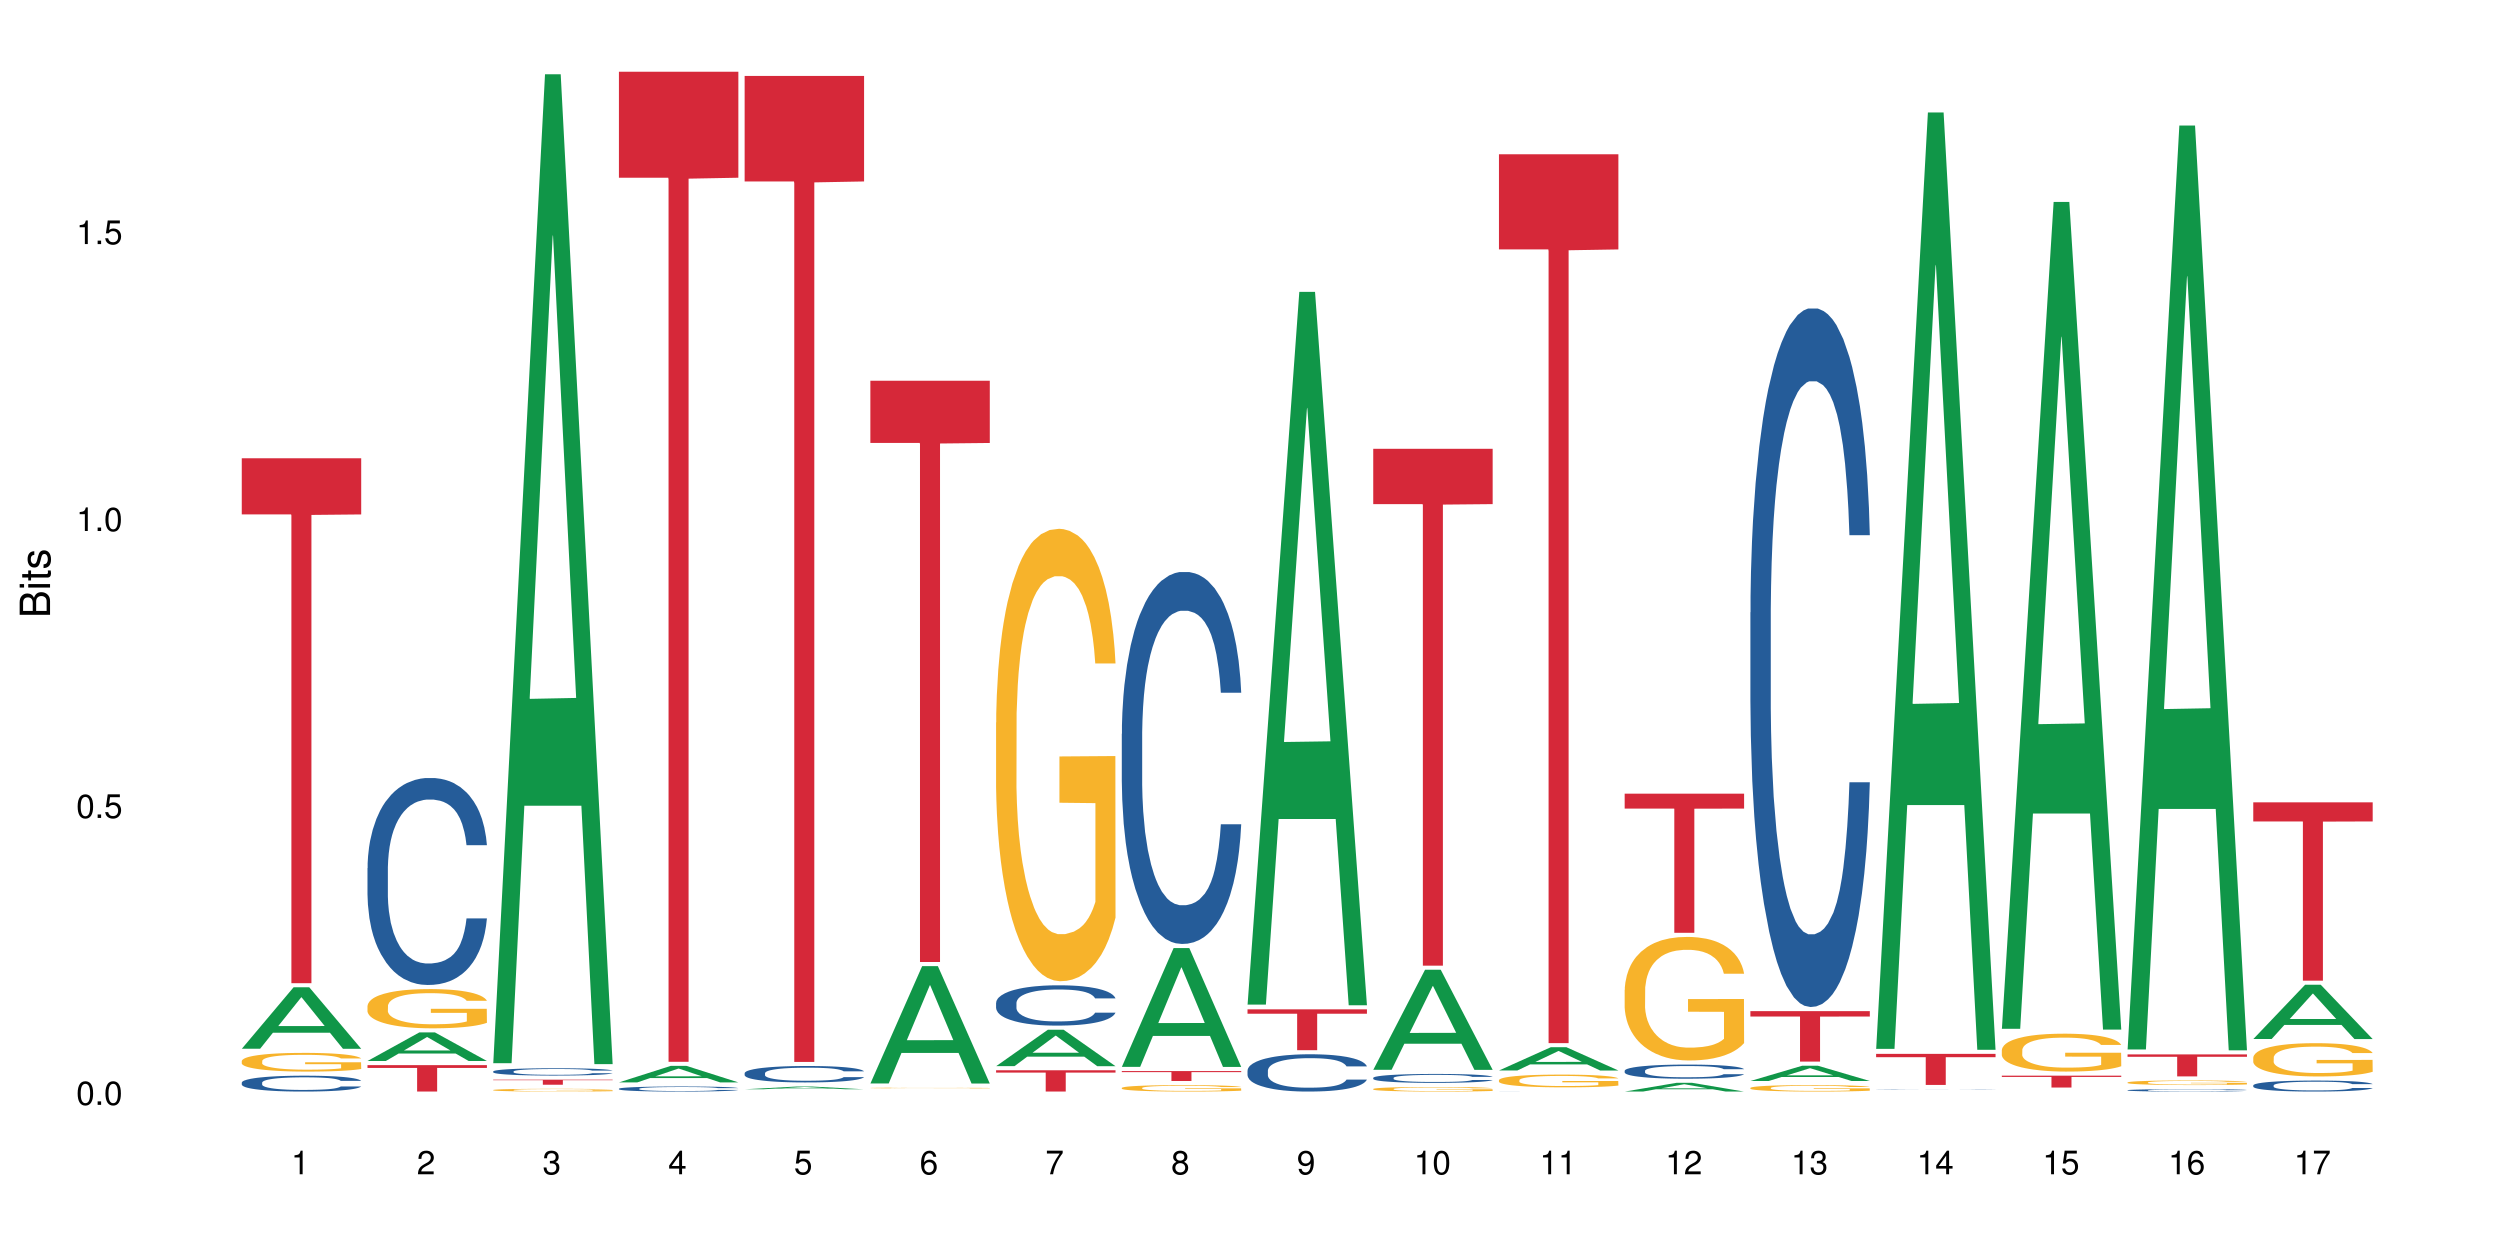 <?xml version="1.0" encoding="UTF-8"?>
<svg xmlns="http://www.w3.org/2000/svg" xmlns:xlink="http://www.w3.org/1999/xlink" width="720pt" height="360pt" viewBox="0 0 720 360" version="1.1">
<defs>
<g>
<symbol overflow="visible" id="glyph0-0">
<path style="stroke:none;" d=""/>
</symbol>
<symbol overflow="visible" id="glyph0-1">
<path style="stroke:none;" d="M 2.641 -6.797 C 2 -6.797 1.422 -6.531 1.078 -6.047 C 0.641 -5.453 0.406 -4.547 0.406 -3.297 C 0.406 -1 1.188 0.219 2.641 0.219 C 4.078 0.219 4.859 -1 4.859 -3.234 C 4.859 -4.562 4.656 -5.438 4.203 -6.047 C 3.844 -6.531 3.281 -6.797 2.641 -6.797 Z M 2.641 -6.047 C 3.547 -6.047 4 -5.125 4 -3.312 C 4 -1.375 3.562 -0.484 2.625 -0.484 C 1.734 -0.484 1.281 -1.422 1.281 -3.281 C 1.281 -5.141 1.734 -6.047 2.641 -6.047 Z M 2.641 -6.047 "/>
</symbol>
<symbol overflow="visible" id="glyph0-2">
<path style="stroke:none;" d="M 1.828 -1 L 0.828 -1 L 0.828 0 L 1.828 0 Z M 1.828 -1 "/>
</symbol>
<symbol overflow="visible" id="glyph0-3">
<path style="stroke:none;" d="M 4.562 -6.797 L 1.062 -6.797 L 0.547 -3.094 L 1.328 -3.094 C 1.719 -3.562 2.047 -3.734 2.578 -3.734 C 3.484 -3.734 4.062 -3.109 4.062 -2.094 C 4.062 -1.125 3.484 -0.531 2.578 -0.531 C 1.828 -0.531 1.375 -0.906 1.188 -1.672 L 0.328 -1.672 C 0.453 -1.109 0.547 -0.844 0.75 -0.594 C 1.125 -0.078 1.828 0.219 2.594 0.219 C 3.969 0.219 4.922 -0.781 4.922 -2.219 C 4.922 -3.562 4.031 -4.484 2.719 -4.484 C 2.25 -4.484 1.859 -4.359 1.469 -4.062 L 1.734 -5.969 L 4.562 -5.969 Z M 4.562 -6.797 "/>
</symbol>
<symbol overflow="visible" id="glyph0-4">
<path style="stroke:none;" d="M 2.484 -4.844 L 2.484 0 L 3.328 0 L 3.328 -6.797 L 2.766 -6.797 C 2.469 -5.75 2.281 -5.609 0.984 -5.453 L 0.984 -4.844 Z M 2.484 -4.844 "/>
</symbol>
<symbol overflow="visible" id="glyph0-5">
<path style="stroke:none;" d="M 4.859 -0.828 L 1.281 -0.828 C 1.359 -1.391 1.672 -1.75 2.5 -2.234 L 3.469 -2.75 C 4.406 -3.266 4.906 -3.969 4.906 -4.812 C 4.906 -5.375 4.672 -5.906 4.266 -6.266 C 3.859 -6.625 3.375 -6.797 2.719 -6.797 C 1.859 -6.797 1.219 -6.5 0.844 -5.922 C 0.609 -5.562 0.5 -5.125 0.484 -4.438 L 1.328 -4.438 C 1.359 -4.906 1.406 -5.188 1.531 -5.406 C 1.75 -5.812 2.188 -6.062 2.703 -6.062 C 3.469 -6.062 4.031 -5.516 4.031 -4.781 C 4.031 -4.25 3.719 -3.797 3.125 -3.438 L 2.234 -2.938 C 0.812 -2.141 0.406 -1.5 0.328 0 L 4.859 0 Z M 4.859 -0.828 "/>
</symbol>
<symbol overflow="visible" id="glyph0-6">
<path style="stroke:none;" d="M 2.125 -3.125 L 2.578 -3.125 C 3.516 -3.125 3.984 -2.703 3.984 -1.891 C 3.984 -1.031 3.469 -0.531 2.578 -0.531 C 1.656 -0.531 1.203 -0.984 1.156 -1.969 L 0.312 -1.969 C 0.344 -1.422 0.438 -1.078 0.609 -0.766 C 0.953 -0.109 1.625 0.219 2.547 0.219 C 3.953 0.219 4.859 -0.609 4.859 -1.906 C 4.859 -2.766 4.516 -3.25 3.703 -3.516 C 4.344 -3.766 4.656 -4.25 4.656 -4.938 C 4.656 -6.109 3.875 -6.797 2.578 -6.797 C 1.203 -6.797 0.484 -6.047 0.453 -4.609 L 1.297 -4.609 C 1.312 -5.016 1.344 -5.25 1.453 -5.453 C 1.641 -5.828 2.062 -6.062 2.594 -6.062 C 3.344 -6.062 3.797 -5.625 3.797 -4.906 C 3.797 -4.422 3.609 -4.141 3.25 -3.984 C 3.016 -3.891 2.719 -3.844 2.125 -3.844 Z M 2.125 -3.125 "/>
</symbol>
<symbol overflow="visible" id="glyph0-7">
<path style="stroke:none;" d="M 3.141 -1.625 L 3.141 0 L 3.984 0 L 3.984 -1.625 L 4.984 -1.625 L 4.984 -2.391 L 3.984 -2.391 L 3.984 -6.797 L 3.359 -6.797 L 0.266 -2.516 L 0.266 -1.625 Z M 3.141 -2.391 L 1 -2.391 L 3.141 -5.359 Z M 3.141 -2.391 "/>
</symbol>
<symbol overflow="visible" id="glyph0-8">
<path style="stroke:none;" d="M 4.781 -5.031 C 4.609 -6.141 3.891 -6.797 2.844 -6.797 C 2.094 -6.797 1.422 -6.438 1.031 -5.828 C 0.609 -5.172 0.406 -4.344 0.406 -3.094 C 0.406 -1.953 0.578 -1.234 0.984 -0.625 C 1.359 -0.078 1.953 0.219 2.703 0.219 C 3.984 0.219 4.922 -0.734 4.922 -2.078 C 4.922 -3.344 4.062 -4.234 2.844 -4.234 C 2.172 -4.234 1.641 -3.969 1.281 -3.469 C 1.281 -5.125 1.828 -6.047 2.797 -6.047 C 3.391 -6.047 3.797 -5.672 3.938 -5.031 Z M 2.734 -3.484 C 3.547 -3.484 4.062 -2.922 4.062 -2 C 4.062 -1.156 3.484 -0.531 2.703 -0.531 C 1.922 -0.531 1.328 -1.188 1.328 -2.047 C 1.328 -2.891 1.906 -3.484 2.734 -3.484 Z M 2.734 -3.484 "/>
</symbol>
<symbol overflow="visible" id="glyph0-9">
<path style="stroke:none;" d="M 4.984 -6.797 L 0.438 -6.797 L 0.438 -5.969 L 4.109 -5.969 C 2.5 -3.656 1.828 -2.234 1.328 0 L 2.219 0 C 2.594 -2.172 3.453 -4.047 4.984 -6.094 Z M 4.984 -6.797 "/>
</symbol>
<symbol overflow="visible" id="glyph0-10">
<path style="stroke:none;" d="M 3.75 -3.578 C 4.453 -4 4.688 -4.344 4.688 -4.984 C 4.688 -6.047 3.844 -6.797 2.641 -6.797 C 1.438 -6.797 0.594 -6.047 0.594 -4.984 C 0.594 -4.359 0.828 -4.016 1.516 -3.578 C 0.734 -3.203 0.359 -2.641 0.359 -1.891 C 0.359 -0.641 1.297 0.219 2.641 0.219 C 3.984 0.219 4.922 -0.641 4.922 -1.875 C 4.922 -2.641 4.531 -3.203 3.75 -3.578 Z M 2.641 -6.047 C 3.359 -6.047 3.812 -5.625 3.812 -4.969 C 3.812 -4.344 3.344 -3.922 2.641 -3.922 C 1.922 -3.922 1.453 -4.344 1.453 -4.984 C 1.453 -5.625 1.922 -6.047 2.641 -6.047 Z M 2.641 -3.203 C 3.484 -3.203 4.062 -2.672 4.062 -1.875 C 4.062 -1.062 3.484 -0.531 2.625 -0.531 C 1.797 -0.531 1.219 -1.078 1.219 -1.875 C 1.219 -2.672 1.797 -3.203 2.641 -3.203 Z M 2.641 -3.203 "/>
</symbol>
<symbol overflow="visible" id="glyph0-11">
<path style="stroke:none;" d="M 0.516 -1.547 C 0.672 -0.438 1.406 0.219 2.438 0.219 C 3.188 0.219 3.859 -0.141 4.266 -0.75 C 4.688 -1.406 4.891 -2.25 4.891 -3.484 C 4.891 -4.625 4.703 -5.359 4.312 -5.953 C 3.938 -6.5 3.344 -6.797 2.594 -6.797 C 1.297 -6.797 0.359 -5.844 0.359 -4.516 C 0.359 -3.25 1.234 -2.344 2.453 -2.344 C 3.094 -2.344 3.562 -2.578 4.016 -3.109 C 4 -1.453 3.469 -0.531 2.5 -0.531 C 1.906 -0.531 1.484 -0.906 1.359 -1.547 Z M 2.578 -6.062 C 3.375 -6.062 3.969 -5.406 3.969 -4.531 C 3.969 -3.688 3.375 -3.094 2.547 -3.094 C 1.734 -3.094 1.234 -3.672 1.234 -4.578 C 1.234 -5.438 1.797 -6.062 2.578 -6.062 Z M 2.578 -6.062 "/>
</symbol>
<symbol overflow="visible" id="glyph1-0">
<path style="stroke:none;" d=""/>
</symbol>
<symbol overflow="visible" id="glyph1-1">
<path style="stroke:none;" d="M 0 -0.953 L 0 -4.891 C 0 -5.719 -0.234 -6.344 -0.734 -6.797 C -1.188 -7.234 -1.812 -7.469 -2.5 -7.469 C -3.547 -7.469 -4.188 -7 -4.625 -5.875 C -4.984 -6.672 -5.641 -7.094 -6.531 -7.094 C -7.156 -7.094 -7.734 -6.859 -8.141 -6.391 C -8.562 -5.938 -8.75 -5.344 -8.75 -4.5 L -8.75 -0.953 Z M -4.984 -2.062 L -7.766 -2.062 L -7.766 -4.219 C -7.766 -4.844 -7.688 -5.203 -7.453 -5.5 C -7.219 -5.812 -6.859 -5.969 -6.375 -5.969 C -5.906 -5.969 -5.531 -5.812 -5.297 -5.5 C -5.062 -5.203 -4.984 -4.844 -4.984 -4.219 Z M -0.984 -2.062 L -4 -2.062 L -4 -4.781 C -4 -5.328 -3.859 -5.688 -3.578 -5.953 C -3.297 -6.219 -2.922 -6.359 -2.484 -6.359 C -2.062 -6.359 -1.688 -6.219 -1.406 -5.953 C -1.109 -5.688 -0.984 -5.328 -0.984 -4.781 Z M -0.984 -2.062 "/>
</symbol>
<symbol overflow="visible" id="glyph1-2">
<path style="stroke:none;" d="M -6.281 -1.797 L -6.281 -0.797 L 0 -0.797 L 0 -1.797 Z M -8.75 -1.797 L -8.75 -0.797 L -7.484 -0.797 L -7.484 -1.797 Z M -8.75 -1.797 "/>
</symbol>
<symbol overflow="visible" id="glyph1-3">
<path style="stroke:none;" d="M -6.281 -3.047 L -6.281 -2.016 L -8.016 -2.016 L -8.016 -1.016 L -6.281 -1.016 L -6.281 -0.172 L -5.469 -0.172 L -5.469 -1.016 L -0.719 -1.016 C -0.078 -1.016 0.281 -1.453 0.281 -2.234 C 0.281 -2.469 0.25 -2.719 0.188 -3.047 L -0.641 -3.047 C -0.609 -2.922 -0.594 -2.766 -0.594 -2.562 C -0.594 -2.141 -0.719 -2.016 -1.156 -2.016 L -5.469 -2.016 L -5.469 -3.047 Z M -6.281 -3.047 "/>
</symbol>
<symbol overflow="visible" id="glyph1-4">
<path style="stroke:none;" d="M -4.531 -5.25 C -5.766 -5.25 -6.469 -4.422 -6.469 -2.969 C -6.469 -1.516 -5.719 -0.562 -4.547 -0.562 C -3.562 -0.562 -3.094 -1.062 -2.734 -2.562 L -2.516 -3.484 C -2.344 -4.188 -2.094 -4.469 -1.625 -4.469 C -1.047 -4.469 -0.641 -3.875 -0.641 -3 C -0.641 -2.453 -0.797 -2 -1.062 -1.75 C -1.25 -1.594 -1.422 -1.531 -1.875 -1.469 L -1.875 -0.406 C -0.422 -0.453 0.281 -1.266 0.281 -2.922 C 0.281 -4.5 -0.5 -5.516 -1.719 -5.516 C -2.656 -5.516 -3.172 -4.984 -3.469 -3.734 L -3.703 -2.766 C -3.891 -1.953 -4.156 -1.609 -4.594 -1.609 C -5.172 -1.609 -5.547 -2.125 -5.547 -2.938 C -5.547 -3.75 -5.203 -4.172 -4.531 -4.203 Z M -4.531 -5.25 "/>
</symbol>
</g>
</defs>
<g id="surface25222">
<rect x="0" y="0" width="720" height="360" style="fill:rgb(100%,100%,100%);fill-opacity:1;stroke:none;"/>
<path style=" stroke:none;fill-rule:nonzero;fill:rgb(6.275%,58.824%,28.235%);fill-opacity:1;" d="M 69.629 302.035 L 69.668 302.016 L 84.551 284.34 L 89.07 284.34 L 104.027 302.051 L 98.77 302.051 L 95.023 297.426 L 78.598 297.426 L 74.922 302.035 L 69.629 302.035 L 80.176 295.516 L 93.516 295.496 L 86.863 287.23 L 86.789 287.215 L 86.719 287.266 L 80.141 295.496 L 80.176 295.516 Z M 69.629 302.035 "/>
<path style=" stroke:none;fill-rule:nonzero;fill:rgb(14.51%,36.078%,60%);fill-opacity:1;" d="M 69.629 311.789 L 69.672 311.785 L 69.672 311.684 L 69.797 311.527 L 70.09 311.324 L 70.383 311.188 L 71.141 310.941 L 72.188 310.703 L 73.277 310.52 L 74.074 310.41 L 74.789 310.328 L 76.426 310.172 L 77.473 310.094 L 78.605 310.023 L 79.992 309.949 L 80.996 309.91 L 83.262 309.844 L 84.941 309.812 L 86.242 309.801 L 89.051 309.801 L 90.73 309.816 L 91.945 309.84 L 93.289 309.871 L 94.422 309.91 L 96.391 310 L 98.152 310.117 L 98.949 310.184 L 100.207 310.312 L 101.172 310.441 L 101.844 310.547 L 102.602 310.703 L 103.27 310.891 L 103.773 311.105 L 104.027 311.285 L 98.152 311.285 L 97.859 311.117 L 97.523 310.988 L 96.895 310.816 L 96.266 310.695 L 95.387 310.574 L 94.586 310.492 L 93.496 310.414 L 92.531 310.363 L 91.527 310.328 L 90.562 310.301 L 88.715 310.277 L 86.574 310.277 L 85.777 310.285 L 84.145 310.32 L 83.262 310.348 L 82.004 310.406 L 81.121 310.461 L 80.074 310.543 L 79.359 310.613 L 78.48 310.723 L 77.852 310.82 L 77.137 310.957 L 76.719 311.062 L 76.34 311.18 L 76.004 311.316 L 75.754 311.465 L 75.586 311.617 L 75.5 311.77 L 75.5 312.414 L 75.586 312.566 L 75.797 312.742 L 76.34 312.996 L 77.137 313.219 L 78.062 313.395 L 78.941 313.52 L 79.445 313.578 L 80.117 313.645 L 81.164 313.727 L 82.676 313.812 L 83.555 313.844 L 84.898 313.879 L 86.281 313.895 L 88.129 313.895 L 89.766 313.879 L 90.855 313.855 L 91.988 313.824 L 93.539 313.754 L 94.504 313.688 L 95.344 313.605 L 95.973 313.527 L 96.391 313.461 L 97.02 313.332 L 97.523 313.188 L 97.902 313.043 L 98.152 312.898 L 104.027 312.898 L 103.773 313.066 L 103.398 313.23 L 103.02 313.352 L 102.434 313.496 L 101.762 313.629 L 100.797 313.773 L 100 313.871 L 98.949 313.973 L 97.984 314.055 L 96.938 314.125 L 95.387 314.207 L 94.379 314.25 L 93.289 314.285 L 91.988 314.32 L 90.352 314.352 L 88.59 314.367 L 86.953 314.371 L 85.191 314.363 L 83.891 314.344 L 82.172 314.309 L 80.031 314.234 L 78.48 314.152 L 77.266 314.074 L 76.215 313.992 L 75.039 313.879 L 73.531 313.695 L 72.609 313.551 L 71.977 313.434 L 71.266 313.273 L 70.762 313.125 L 70.176 312.891 L 69.754 312.594 L 69.629 312.367 Z M 69.629 311.789 "/>
<path style=" stroke:none;fill-rule:nonzero;fill:rgb(96.863%,70.196%,16.863%);fill-opacity:1;" d="M 69.629 305.539 L 69.672 305.535 L 69.672 305.434 L 69.84 305.215 L 70.258 304.91 L 70.805 304.656 L 71.391 304.461 L 71.77 304.355 L 72.398 304.211 L 72.941 304.102 L 74.328 303.879 L 76.09 303.672 L 77.055 303.586 L 78.145 303.5 L 79.695 303.406 L 80.41 303.371 L 82.59 303.293 L 85.066 303.246 L 87.793 303.23 L 89.051 303.234 L 90.77 303.254 L 93.121 303.309 L 94.461 303.359 L 95.512 303.406 L 96.602 303.473 L 97.945 303.57 L 99.203 303.688 L 100.207 303.805 L 101.215 303.953 L 102.055 304.109 L 102.766 304.285 L 103.398 304.488 L 103.773 304.664 L 104.027 304.836 L 98.195 304.836 L 97.859 304.664 L 97.48 304.531 L 96.852 304.367 L 96.223 304.25 L 95.594 304.156 L 94.422 304.027 L 93.414 303.949 L 92.156 303.879 L 90.938 303.836 L 89.555 303.805 L 88.715 303.797 L 86.492 303.797 L 84.48 303.832 L 83.305 303.871 L 82.465 303.91 L 81.289 303.984 L 80.578 304.043 L 80.156 304.082 L 78.898 304.234 L 78.062 304.371 L 77.598 304.465 L 77.012 304.613 L 76.594 304.746 L 76.133 304.941 L 75.879 305.09 L 75.543 305.426 L 75.5 306.312 L 75.629 306.5 L 75.879 306.699 L 76.215 306.879 L 76.719 307.066 L 77.223 307.207 L 78.102 307.398 L 78.859 307.527 L 79.445 307.613 L 80.578 307.746 L 81.039 307.789 L 82.129 307.879 L 83.262 307.945 L 84.645 308.004 L 85.695 308.035 L 87.371 308.059 L 89.512 308.059 L 92.027 308.031 L 93.625 307.992 L 94.715 307.953 L 95.426 307.918 L 96.309 307.863 L 96.938 307.812 L 97.523 307.758 L 98.238 307.676 L 98.238 306.5 L 87.875 306.492 L 87.875 305.941 L 103.984 305.938 L 104.027 307.863 L 103.145 307.996 L 102.055 308.125 L 101.004 308.223 L 99.914 308.305 L 98.363 308.398 L 97.105 308.457 L 95.176 308.527 L 93.414 308.57 L 91.566 308.602 L 89.934 308.617 L 88.004 308.621 L 86.281 308.609 L 84.438 308.582 L 82.969 308.543 L 81.625 308.492 L 80.285 308.43 L 78.605 308.324 L 77.516 308.242 L 76.383 308.137 L 75.25 308.016 L 74.242 307.883 L 73.574 307.777 L 72.902 307.66 L 72.188 307.512 L 71.516 307.348 L 71.012 307.191 L 70.551 307.02 L 70.215 306.859 L 69.883 306.637 L 69.715 306.461 L 69.629 306.309 Z M 69.629 305.539 "/>
<path style=" stroke:none;fill-rule:nonzero;fill:rgb(83.922%,15.686%,22.353%);fill-opacity:1;" d="M 69.629 131.973 L 104.027 131.973 L 104.027 148.156 L 89.691 148.301 L 89.691 283.16 L 83.922 283.16 L 83.922 148.441 L 83.84 148.156 L 69.629 148.156 Z M 69.629 131.973 "/>
<path style=" stroke:none;fill-rule:nonzero;fill:rgb(6.275%,58.824%,28.235%);fill-opacity:1;" d="M 105.836 305.562 L 105.871 305.555 L 120.758 297.34 L 125.277 297.34 L 140.234 305.57 L 134.977 305.57 L 131.23 303.422 L 114.805 303.422 L 111.129 305.562 L 105.836 305.562 L 116.383 302.535 L 129.723 302.527 L 123.07 298.684 L 122.996 298.676 L 122.926 298.699 L 116.348 302.527 L 116.383 302.535 Z M 105.836 305.562 "/>
<path style=" stroke:none;fill-rule:nonzero;fill:rgb(14.51%,36.078%,60%);fill-opacity:1;" d="M 105.836 250.012 L 105.879 249.957 L 105.879 248.652 L 106.004 246.582 L 106.297 243.965 L 106.59 242.168 L 107.348 238.953 L 108.395 235.852 L 109.484 233.453 L 110.281 232.035 L 110.996 230.945 L 112.633 228.93 L 113.68 227.898 L 114.812 226.969 L 116.195 226.043 L 117.203 225.5 L 119.469 224.629 L 121.148 224.246 L 122.449 224.082 L 125.258 224.082 L 126.938 224.301 L 128.152 224.574 L 129.496 225.008 L 130.629 225.5 L 132.598 226.699 L 134.359 228.223 L 135.156 229.094 L 136.414 230.785 L 137.379 232.418 L 138.051 233.836 L 138.809 235.852 L 139.477 238.301 L 139.98 241.078 L 140.234 243.422 L 134.359 243.422 L 134.066 241.242 L 133.73 239.555 L 133.102 237.32 L 132.473 235.742 L 131.59 234.16 L 130.793 233.125 L 129.703 232.09 L 128.738 231.438 L 127.734 230.945 L 126.77 230.621 L 124.922 230.293 L 122.781 230.293 L 121.984 230.402 L 120.352 230.84 L 119.469 231.219 L 118.211 231.98 L 117.328 232.691 L 116.281 233.781 L 115.566 234.707 L 114.688 236.121 L 114.059 237.375 L 113.344 239.172 L 112.926 240.535 L 112.547 242.059 L 112.211 243.855 L 111.961 245.766 L 111.793 247.781 L 111.707 249.742 L 111.707 258.184 L 111.793 260.145 L 112.004 262.434 L 112.547 265.754 L 113.344 268.641 L 114.27 270.93 L 115.148 272.566 L 115.652 273.328 L 116.324 274.199 L 117.371 275.289 L 118.883 276.379 L 119.762 276.812 L 121.105 277.25 L 122.488 277.469 L 124.336 277.469 L 125.973 277.25 L 127.062 276.977 L 128.195 276.543 L 129.746 275.613 L 130.711 274.742 L 131.551 273.707 L 132.18 272.672 L 132.598 271.801 L 133.227 270.113 L 133.73 268.262 L 134.109 266.355 L 134.359 264.504 L 140.234 264.504 L 139.98 266.68 L 139.605 268.805 L 139.227 270.387 L 138.641 272.293 L 137.969 273.98 L 137.004 275.887 L 136.207 277.141 L 135.156 278.504 L 134.191 279.539 L 133.145 280.465 L 131.59 281.551 L 130.586 282.098 L 129.496 282.586 L 128.195 283.023 L 126.559 283.406 L 124.797 283.621 L 123.16 283.676 L 121.398 283.566 L 120.098 283.352 L 118.379 282.859 L 116.238 281.879 L 114.688 280.844 L 113.469 279.809 L 112.422 278.719 L 111.246 277.25 L 109.738 274.852 L 108.816 273 L 108.184 271.477 L 107.473 269.352 L 106.969 267.445 L 106.383 264.395 L 105.961 260.527 L 105.836 257.531 Z M 105.836 250.012 "/>
<path style=" stroke:none;fill-rule:nonzero;fill:rgb(96.863%,70.196%,16.863%);fill-opacity:1;" d="M 105.836 289.699 L 105.879 289.688 L 105.879 289.48 L 106.047 289.016 L 106.465 288.375 L 107.012 287.852 L 107.598 287.438 L 107.977 287.219 L 108.605 286.91 L 109.148 286.684 L 110.535 286.219 L 112.297 285.785 L 113.262 285.602 L 114.352 285.426 L 115.902 285.227 L 116.617 285.156 L 118.797 284.992 L 121.273 284.887 L 124 284.855 L 125.258 284.867 L 126.977 284.91 L 129.328 285.023 L 130.668 285.125 L 131.719 285.227 L 132.809 285.363 L 134.152 285.57 L 135.41 285.816 L 136.414 286.062 L 137.422 286.375 L 138.262 286.703 L 138.973 287.066 L 139.605 287.5 L 139.98 287.859 L 140.234 288.223 L 134.402 288.223 L 134.066 287.859 L 133.688 287.582 L 133.059 287.242 L 132.43 286.992 L 131.801 286.797 L 130.629 286.527 L 129.621 286.363 L 128.363 286.219 L 127.145 286.125 L 125.762 286.062 L 124.922 286.043 L 122.699 286.043 L 120.688 286.117 L 119.512 286.199 L 118.672 286.281 L 117.496 286.438 L 116.785 286.559 L 116.363 286.641 L 115.105 286.961 L 114.27 287.25 L 113.805 287.449 L 113.219 287.758 L 112.801 288.035 L 112.34 288.449 L 112.086 288.758 L 111.75 289.461 L 111.707 291.316 L 111.836 291.711 L 112.086 292.133 L 112.422 292.504 L 112.926 292.898 L 113.43 293.195 L 114.309 293.598 L 115.066 293.867 L 115.652 294.043 L 116.785 294.32 L 117.246 294.414 L 118.336 294.602 L 119.469 294.746 L 120.852 294.867 L 121.902 294.93 L 123.578 294.984 L 125.719 294.984 L 128.234 294.922 L 129.828 294.84 L 130.922 294.754 L 131.633 294.684 L 132.516 294.57 L 133.145 294.465 L 133.73 294.352 L 134.445 294.176 L 134.445 291.711 L 124.082 291.699 L 124.082 290.543 L 140.191 290.535 L 140.234 294.57 L 139.352 294.848 L 138.262 295.117 L 137.211 295.324 L 136.121 295.5 L 134.57 295.695 L 133.312 295.82 L 131.383 295.965 L 129.621 296.055 L 127.773 296.117 L 126.137 296.148 L 124.211 296.16 L 122.488 296.137 L 120.645 296.078 L 119.176 295.992 L 117.832 295.891 L 116.492 295.758 L 114.812 295.539 L 113.723 295.363 L 112.59 295.148 L 111.457 294.891 L 110.449 294.609 L 109.781 294.395 L 109.109 294.145 L 108.395 293.836 L 107.723 293.484 L 107.219 293.164 L 106.758 292.805 L 106.422 292.465 L 106.09 292 L 105.922 291.629 L 105.836 291.309 Z M 105.836 289.699 "/>
<path style=" stroke:none;fill-rule:nonzero;fill:rgb(83.922%,15.686%,22.353%);fill-opacity:1;" d="M 105.836 306.75 L 140.234 306.75 L 140.234 307.566 L 125.898 307.574 L 125.898 314.371 L 120.129 314.371 L 120.129 307.582 L 120.047 307.566 L 105.836 307.566 Z M 105.836 306.75 "/>
<path style=" stroke:none;fill-rule:nonzero;fill:rgb(6.275%,58.824%,28.235%);fill-opacity:1;" d="M 142.043 306.207 L 142.078 305.938 L 156.965 21.387 L 161.484 21.387 L 176.441 306.473 L 171.184 306.473 L 167.438 232.059 L 151.012 232.059 L 147.336 306.207 L 142.043 306.207 L 152.59 201.273 L 165.93 201.004 L 159.277 67.965 L 159.203 67.695 L 159.133 68.5 L 152.555 201.004 L 152.59 201.273 Z M 142.043 306.207 "/>
<path style=" stroke:none;fill-rule:nonzero;fill:rgb(14.51%,36.078%,60%);fill-opacity:1;" d="M 142.043 308.57 L 142.086 308.57 L 142.086 308.523 L 142.211 308.449 L 142.504 308.359 L 142.797 308.293 L 143.555 308.18 L 144.602 308.07 L 145.691 307.984 L 146.488 307.934 L 147.203 307.895 L 148.84 307.824 L 149.887 307.789 L 151.02 307.754 L 152.402 307.723 L 153.41 307.703 L 155.676 307.672 L 157.355 307.66 L 158.652 307.652 L 161.465 307.652 L 163.145 307.66 L 164.359 307.672 L 165.703 307.688 L 166.832 307.703 L 168.805 307.746 L 170.566 307.801 L 171.363 307.832 L 172.621 307.891 L 173.586 307.949 L 174.258 308 L 175.012 308.07 L 175.684 308.156 L 176.188 308.254 L 176.441 308.34 L 170.566 308.34 L 170.273 308.262 L 169.938 308.203 L 169.309 308.121 L 168.68 308.066 L 167.797 308.012 L 167 307.973 L 165.91 307.938 L 164.945 307.914 L 163.941 307.895 L 162.977 307.883 L 161.129 307.875 L 158.988 307.875 L 158.191 307.879 L 156.559 307.891 L 155.676 307.906 L 154.418 307.934 L 153.535 307.957 L 152.488 307.996 L 151.773 308.031 L 150.895 308.078 L 150.266 308.125 L 149.551 308.188 L 149.133 308.234 L 148.754 308.289 L 148.418 308.355 L 148.168 308.422 L 148 308.492 L 147.914 308.562 L 147.914 308.859 L 148 308.93 L 148.211 309.012 L 148.754 309.129 L 149.551 309.23 L 150.473 309.312 L 151.355 309.371 L 151.859 309.398 L 152.531 309.43 L 153.578 309.469 L 155.09 309.504 L 155.969 309.52 L 157.312 309.535 L 158.695 309.543 L 160.543 309.543 L 162.18 309.535 L 163.27 309.527 L 164.402 309.512 L 165.953 309.477 L 166.918 309.449 L 167.758 309.41 L 168.387 309.375 L 168.805 309.344 L 169.434 309.285 L 169.938 309.219 L 170.316 309.152 L 170.566 309.086 L 176.441 309.086 L 176.188 309.16 L 175.812 309.238 L 175.434 309.293 L 174.848 309.359 L 174.176 309.422 L 173.211 309.488 L 172.414 309.531 L 171.363 309.582 L 170.398 309.617 L 169.352 309.648 L 167.797 309.688 L 166.793 309.707 L 165.703 309.727 L 164.402 309.742 L 162.766 309.754 L 161.004 309.762 L 159.367 309.766 L 157.605 309.762 L 156.305 309.754 L 154.586 309.734 L 152.445 309.699 L 150.895 309.664 L 149.676 309.629 L 148.629 309.59 L 147.453 309.535 L 145.945 309.453 L 145.02 309.387 L 144.391 309.332 L 143.68 309.258 L 143.176 309.188 L 142.59 309.082 L 142.168 308.945 L 142.043 308.84 Z M 142.043 308.57 "/>
<path style=" stroke:none;fill-rule:nonzero;fill:rgb(96.863%,70.196%,16.863%);fill-opacity:1;" d="M 142.043 313.918 L 142.086 313.914 L 142.086 313.902 L 142.254 313.867 L 142.672 313.824 L 143.219 313.785 L 143.805 313.758 L 144.184 313.742 L 144.812 313.719 L 145.355 313.703 L 146.742 313.672 L 148.504 313.641 L 149.469 313.629 L 150.559 313.617 L 152.109 313.602 L 152.824 313.598 L 155.004 313.586 L 157.48 313.578 L 160.207 313.574 L 161.465 313.578 L 163.184 313.578 L 165.535 313.586 L 166.875 313.594 L 167.926 313.602 L 169.016 313.613 L 170.359 313.625 L 171.617 313.645 L 172.621 313.66 L 173.629 313.684 L 174.469 313.707 L 175.18 313.73 L 175.812 313.762 L 176.188 313.789 L 176.441 313.812 L 170.609 313.812 L 170.273 313.789 L 169.895 313.766 L 169.266 313.742 L 168.008 313.711 L 166.832 313.695 L 165.828 313.684 L 164.57 313.672 L 163.352 313.664 L 161.969 313.66 L 158.906 313.66 L 156.891 313.664 L 155.719 313.672 L 154.879 313.676 L 153.703 313.688 L 152.992 313.695 L 152.57 313.703 L 151.312 313.723 L 150.473 313.746 L 150.012 313.758 L 149.426 313.781 L 149.008 313.801 L 148.547 313.828 L 148.293 313.852 L 147.957 313.898 L 147.914 314.031 L 148.043 314.059 L 148.293 314.086 L 148.629 314.113 L 149.133 314.141 L 149.637 314.164 L 150.516 314.191 L 151.273 314.211 L 151.859 314.223 L 152.992 314.242 L 153.453 314.246 L 154.543 314.262 L 155.676 314.27 L 157.059 314.281 L 158.109 314.285 L 159.785 314.289 L 161.926 314.289 L 164.441 314.285 L 166.035 314.277 L 167.129 314.273 L 167.84 314.266 L 168.723 314.258 L 169.352 314.25 L 169.938 314.242 L 170.652 314.23 L 170.652 314.059 L 160.289 314.059 L 160.289 313.977 L 176.398 313.977 L 176.441 314.258 L 175.559 314.277 L 174.469 314.297 L 173.418 314.312 L 172.328 314.324 L 170.777 314.34 L 169.52 314.348 L 167.59 314.355 L 165.828 314.363 L 163.98 314.367 L 162.344 314.371 L 158.695 314.371 L 156.852 314.363 L 155.383 314.359 L 154.039 314.352 L 152.699 314.344 L 151.02 314.328 L 149.93 314.316 L 148.797 314.301 L 147.664 314.281 L 146.656 314.262 L 145.984 314.246 L 145.316 314.23 L 144.602 314.207 L 143.93 314.184 L 143.426 314.16 L 142.965 314.137 L 142.629 314.109 L 142.293 314.078 L 142.129 314.051 L 142.043 314.031 Z M 142.043 313.918 "/>
<path style=" stroke:none;fill-rule:nonzero;fill:rgb(83.922%,15.686%,22.353%);fill-opacity:1;" d="M 142.043 310.945 L 176.441 310.945 L 176.441 311.098 L 162.105 311.102 L 162.105 312.395 L 156.336 312.395 L 156.336 311.102 L 156.254 311.098 L 142.043 311.098 Z M 142.043 310.945 "/>
<path style=" stroke:none;fill-rule:nonzero;fill:rgb(6.275%,58.824%,28.235%);fill-opacity:1;" d="M 178.25 311.727 L 178.285 311.723 L 193.172 306.973 L 197.691 306.973 L 212.648 311.73 L 207.391 311.73 L 203.645 310.488 L 187.219 310.488 L 183.543 311.727 L 178.25 311.727 L 188.797 309.977 L 202.137 309.973 L 195.484 307.75 L 195.41 307.746 L 195.34 307.762 L 188.762 309.973 L 188.797 309.977 Z M 178.25 311.727 "/>
<path style=" stroke:none;fill-rule:nonzero;fill:rgb(14.51%,36.078%,60%);fill-opacity:1;" d="M 178.25 313.547 L 178.293 313.547 L 178.293 313.512 L 178.418 313.461 L 178.711 313.398 L 179.004 313.355 L 179.762 313.277 L 180.809 313.199 L 181.898 313.141 L 182.695 313.105 L 183.41 313.078 L 185.047 313.031 L 186.094 313.004 L 187.227 312.98 L 188.609 312.961 L 189.617 312.945 L 191.883 312.926 L 193.562 312.914 L 194.859 312.91 L 197.672 312.91 L 199.348 312.918 L 200.566 312.922 L 201.91 312.934 L 203.039 312.945 L 205.012 312.977 L 206.773 313.012 L 207.57 313.035 L 208.828 313.074 L 209.793 313.117 L 210.465 313.148 L 211.219 313.199 L 211.891 313.258 L 212.395 313.328 L 212.648 313.387 L 206.773 313.387 L 206.48 313.332 L 206.145 313.289 L 205.516 313.234 L 204.887 313.195 L 204.004 313.156 L 203.207 313.133 L 202.117 313.109 L 201.152 313.09 L 200.148 313.078 L 199.184 313.07 L 197.336 313.062 L 195.195 313.062 L 194.398 313.066 L 192.766 313.078 L 191.883 313.086 L 190.625 313.105 L 189.742 313.121 L 188.695 313.148 L 187.98 313.172 L 187.102 313.207 L 186.473 313.238 L 185.758 313.281 L 185.34 313.312 L 184.961 313.352 L 184.625 313.395 L 184.375 313.441 L 184.207 313.492 L 184.121 313.539 L 184.121 313.746 L 184.207 313.793 L 184.418 313.852 L 184.961 313.934 L 185.758 314.004 L 186.68 314.059 L 187.562 314.098 L 188.066 314.117 L 188.738 314.137 L 189.785 314.164 L 191.297 314.191 L 192.176 314.203 L 193.52 314.215 L 194.902 314.219 L 196.75 314.219 L 198.387 314.215 L 199.477 314.207 L 200.609 314.195 L 202.16 314.172 L 203.125 314.152 L 203.965 314.125 L 204.594 314.102 L 205.012 314.078 L 205.641 314.039 L 206.145 313.992 L 206.523 313.945 L 206.773 313.902 L 212.648 313.902 L 212.395 313.953 L 212.016 314.008 L 211.641 314.047 L 211.055 314.094 L 210.383 314.133 L 209.418 314.18 L 208.621 314.211 L 207.57 314.242 L 206.605 314.27 L 205.559 314.293 L 204.004 314.32 L 203 314.332 L 201.91 314.344 L 200.609 314.355 L 198.973 314.363 L 197.211 314.371 L 195.574 314.371 L 193.812 314.367 L 192.512 314.363 L 190.793 314.352 L 188.652 314.328 L 187.102 314.301 L 185.883 314.277 L 184.836 314.25 L 183.66 314.215 L 182.152 314.156 L 181.227 314.109 L 180.598 314.07 L 179.887 314.02 L 179.383 313.973 L 178.797 313.898 L 178.375 313.805 L 178.25 313.73 Z M 178.25 313.547 "/>
<path style=" stroke:none;fill-rule:nonzero;fill:rgb(83.922%,15.686%,22.353%);fill-opacity:1;" d="M 178.25 20.664 L 212.648 20.664 L 212.648 51.184 L 198.312 51.453 L 198.312 305.793 L 192.543 305.793 L 192.543 51.719 L 192.461 51.184 L 178.25 51.184 Z M 178.25 20.664 "/>
<path style=" stroke:none;fill-rule:nonzero;fill:rgb(6.275%,58.824%,28.235%);fill-opacity:1;" d="M 214.457 313.715 L 214.492 313.711 L 229.379 312.922 L 233.898 312.922 L 248.855 313.715 L 243.598 313.715 L 239.852 313.508 L 223.422 313.508 L 219.75 313.715 L 214.457 313.715 L 225.004 313.422 L 238.344 313.422 L 231.691 313.051 L 231.617 313.051 L 231.547 313.055 L 224.969 313.422 L 225.004 313.422 Z M 214.457 313.715 "/>
<path style=" stroke:none;fill-rule:nonzero;fill:rgb(14.51%,36.078%,60%);fill-opacity:1;" d="M 214.457 309.07 L 214.5 309.062 L 214.5 308.961 L 214.625 308.797 L 214.918 308.59 L 215.211 308.445 L 215.969 308.191 L 217.016 307.945 L 218.105 307.754 L 218.902 307.641 L 219.617 307.555 L 221.254 307.395 L 222.301 307.312 L 223.434 307.238 L 224.816 307.164 L 225.824 307.121 L 228.09 307.051 L 229.77 307.023 L 231.066 307.008 L 233.879 307.008 L 235.555 307.027 L 236.773 307.047 L 238.117 307.082 L 239.246 307.121 L 241.219 307.215 L 242.98 307.336 L 243.777 307.406 L 245.035 307.543 L 246 307.672 L 246.672 307.785 L 247.426 307.945 L 248.098 308.137 L 248.602 308.359 L 248.855 308.547 L 242.98 308.547 L 242.688 308.371 L 242.352 308.238 L 241.723 308.059 L 241.094 307.934 L 240.211 307.809 L 239.414 307.727 L 238.324 307.645 L 237.359 307.594 L 236.352 307.555 L 235.391 307.527 L 233.543 307.504 L 231.402 307.504 L 230.605 307.512 L 228.973 307.547 L 228.09 307.574 L 226.832 307.637 L 225.949 307.691 L 224.902 307.777 L 224.188 307.852 L 223.309 307.965 L 222.68 308.066 L 221.965 308.207 L 221.547 308.316 L 221.168 308.438 L 220.832 308.578 L 220.582 308.73 L 220.414 308.891 L 220.328 309.047 L 220.328 309.719 L 220.414 309.875 L 220.625 310.055 L 221.168 310.32 L 221.965 310.547 L 222.887 310.73 L 223.77 310.859 L 224.273 310.922 L 224.945 310.988 L 225.992 311.078 L 227.504 311.164 L 228.383 311.199 L 229.727 311.23 L 231.109 311.25 L 232.957 311.25 L 234.59 311.23 L 235.684 311.211 L 236.816 311.176 L 238.367 311.102 L 239.332 311.031 L 240.172 310.949 L 240.801 310.867 L 241.219 310.801 L 241.848 310.664 L 242.352 310.52 L 242.73 310.367 L 242.98 310.219 L 248.855 310.219 L 248.602 310.395 L 248.223 310.562 L 247.848 310.688 L 247.258 310.84 L 246.59 310.973 L 245.625 311.125 L 244.828 311.223 L 243.777 311.332 L 242.812 311.414 L 241.766 311.488 L 240.211 311.574 L 239.207 311.617 L 238.117 311.656 L 236.816 311.691 L 235.18 311.723 L 233.418 311.738 L 231.781 311.742 L 230.02 311.734 L 228.719 311.715 L 227 311.676 L 224.859 311.602 L 223.309 311.52 L 222.09 311.434 L 221.043 311.348 L 219.867 311.23 L 218.359 311.043 L 217.434 310.895 L 216.805 310.773 L 216.094 310.605 L 215.59 310.453 L 215.004 310.211 L 214.582 309.902 L 214.457 309.664 Z M 214.457 309.07 "/>
<path style=" stroke:none;fill-rule:nonzero;fill:rgb(83.922%,15.686%,22.353%);fill-opacity:1;" d="M 214.457 21.863 L 248.855 21.863 L 248.855 52.258 L 234.52 52.527 L 234.52 305.828 L 228.75 305.828 L 228.75 52.793 L 228.668 52.258 L 214.457 52.258 Z M 214.457 21.863 "/>
<path style=" stroke:none;fill-rule:nonzero;fill:rgb(6.275%,58.824%,28.235%);fill-opacity:1;" d="M 250.664 312.035 L 250.699 312.004 L 265.582 278.238 L 270.105 278.238 L 285.062 312.066 L 279.805 312.066 L 276.059 303.238 L 259.629 303.238 L 255.957 312.035 L 250.664 312.035 L 261.211 299.586 L 274.551 299.555 L 267.898 283.766 L 267.824 283.734 L 267.754 283.832 L 261.176 299.555 L 261.211 299.586 Z M 250.664 312.035 "/>
<path style=" stroke:none;fill-rule:nonzero;fill:rgb(96.863%,70.196%,16.863%);fill-opacity:1;" d="M 250.664 313.332 L 250.707 313.332 L 250.707 313.328 L 250.875 313.32 L 251.293 313.309 L 251.84 313.301 L 252.426 313.293 L 252.805 313.289 L 253.434 313.285 L 253.977 313.281 L 255.363 313.273 L 257.125 313.266 L 258.09 313.262 L 259.18 313.258 L 260.73 313.254 L 261.445 313.254 L 263.625 313.25 L 266.102 313.246 L 271.805 313.246 L 274.156 313.25 L 275.496 313.25 L 276.547 313.254 L 277.637 313.258 L 278.977 313.262 L 280.238 313.266 L 281.242 313.27 L 282.25 313.273 L 283.09 313.281 L 283.801 313.285 L 284.43 313.293 L 284.809 313.301 L 285.062 313.309 L 279.23 313.309 L 278.895 313.301 L 278.516 313.297 L 277.887 313.289 L 276.629 313.281 L 275.453 313.277 L 274.449 313.273 L 273.191 313.273 L 271.973 313.27 L 264.34 313.27 L 263.5 313.273 L 262.324 313.273 L 261.613 313.277 L 261.191 313.277 L 259.934 313.285 L 259.094 313.289 L 258.633 313.293 L 258.047 313.301 L 257.629 313.305 L 257.164 313.312 L 256.914 313.316 L 256.578 313.328 L 256.535 313.363 L 256.664 313.371 L 256.914 313.379 L 257.25 313.383 L 257.754 313.391 L 258.258 313.395 L 259.137 313.402 L 259.891 313.41 L 260.48 313.41 L 261.613 313.418 L 262.074 313.418 L 263.164 313.422 L 264.297 313.426 L 266.73 313.426 L 268.406 313.43 L 270.547 313.43 L 273.062 313.426 L 275.75 313.426 L 276.461 313.422 L 277.344 313.422 L 277.973 313.418 L 278.559 313.418 L 279.273 313.414 L 279.273 313.371 L 268.91 313.371 L 268.91 313.348 L 285.02 313.348 L 285.062 313.422 L 284.18 313.426 L 283.09 313.43 L 282.039 313.434 L 280.949 313.438 L 279.398 313.441 L 278.141 313.441 L 276.211 313.445 L 274.449 313.449 L 265.473 313.449 L 264.004 313.445 L 262.66 313.445 L 261.32 313.441 L 259.641 313.438 L 258.551 313.434 L 256.285 313.426 L 255.277 313.422 L 254.605 313.418 L 253.938 313.414 L 253.223 313.406 L 252.551 313.402 L 252.047 313.395 L 251.586 313.391 L 250.914 313.375 L 250.746 313.367 L 250.664 313.363 Z M 250.664 313.332 "/>
<path style=" stroke:none;fill-rule:nonzero;fill:rgb(83.922%,15.686%,22.353%);fill-opacity:1;" d="M 250.664 109.652 L 285.062 109.652 L 285.062 127.574 L 270.727 127.73 L 270.727 277.062 L 264.957 277.062 L 264.957 127.887 L 264.875 127.574 L 250.664 127.574 Z M 250.664 109.652 "/>
<path style=" stroke:none;fill-rule:nonzero;fill:rgb(6.275%,58.824%,28.235%);fill-opacity:1;" d="M 286.871 307.055 L 286.906 307.047 L 301.789 296.559 L 306.312 296.559 L 321.27 307.066 L 316.012 307.066 L 312.266 304.324 L 295.836 304.324 L 292.164 307.055 L 286.871 307.055 L 297.418 303.188 L 310.758 303.18 L 304.105 298.273 L 304.031 298.266 L 303.961 298.293 L 297.383 303.18 L 297.418 303.188 Z M 286.871 307.055 "/>
<path style=" stroke:none;fill-rule:nonzero;fill:rgb(14.51%,36.078%,60%);fill-opacity:1;" d="M 286.871 288.824 L 286.914 288.812 L 286.914 288.559 L 287.039 288.156 L 287.332 287.645 L 287.625 287.297 L 288.383 286.672 L 289.43 286.066 L 290.52 285.598 L 291.316 285.324 L 292.031 285.109 L 293.668 284.719 L 294.715 284.516 L 295.848 284.336 L 297.23 284.156 L 298.238 284.051 L 300.504 283.879 L 302.184 283.805 L 303.48 283.773 L 306.293 283.773 L 307.969 283.816 L 309.188 283.871 L 310.527 283.953 L 311.66 284.051 L 313.633 284.285 L 315.395 284.582 L 316.191 284.75 L 317.449 285.078 L 318.414 285.398 L 319.086 285.672 L 319.84 286.066 L 320.512 286.543 L 321.016 287.082 L 321.27 287.539 L 315.395 287.539 L 315.102 287.117 L 314.766 286.785 L 314.137 286.352 L 313.508 286.043 L 312.625 285.738 L 311.828 285.535 L 310.738 285.332 L 309.773 285.207 L 308.766 285.109 L 307.801 285.047 L 305.957 284.984 L 303.816 284.984 L 303.02 285.004 L 301.383 285.09 L 300.504 285.164 L 299.246 285.312 L 298.363 285.449 L 297.316 285.664 L 296.602 285.844 L 295.723 286.117 L 295.094 286.363 L 294.379 286.711 L 293.961 286.977 L 293.582 287.273 L 293.246 287.625 L 292.996 287.996 L 292.828 288.387 L 292.742 288.77 L 292.742 290.414 L 292.828 290.797 L 293.039 291.242 L 293.582 291.887 L 294.379 292.449 L 295.301 292.895 L 296.184 293.215 L 296.688 293.363 L 297.359 293.531 L 298.406 293.746 L 299.918 293.957 L 300.797 294.043 L 302.141 294.125 L 303.523 294.168 L 305.371 294.168 L 307.004 294.125 L 308.098 294.074 L 309.23 293.988 L 310.781 293.809 L 311.746 293.637 L 312.586 293.438 L 313.215 293.234 L 313.633 293.066 L 314.262 292.738 L 314.766 292.375 L 315.145 292.004 L 315.395 291.645 L 321.27 291.645 L 321.016 292.07 L 320.637 292.484 L 320.262 292.789 L 319.672 293.16 L 319.004 293.488 L 318.039 293.863 L 317.242 294.105 L 316.191 294.371 L 315.227 294.57 L 314.18 294.754 L 312.625 294.965 L 311.621 295.07 L 310.527 295.168 L 309.23 295.25 L 307.594 295.324 L 305.832 295.367 L 304.195 295.379 L 302.434 295.355 L 301.133 295.316 L 299.414 295.219 L 297.273 295.027 L 295.723 294.828 L 294.504 294.625 L 293.457 294.414 L 292.281 294.125 L 290.773 293.66 L 289.848 293.301 L 289.219 293.004 L 288.508 292.59 L 288.004 292.219 L 287.418 291.625 L 286.996 290.871 L 286.871 290.285 Z M 286.871 288.824 "/>
<path style=" stroke:none;fill-rule:nonzero;fill:rgb(96.863%,70.196%,16.863%);fill-opacity:1;" d="M 286.871 208.098 L 286.914 207.98 L 286.914 205.602 L 287.082 200.246 L 287.5 192.867 L 288.047 186.797 L 288.633 182.039 L 289.012 179.539 L 289.641 175.969 L 290.184 173.352 L 291.57 167.996 L 293.332 162.996 L 294.297 160.855 L 295.387 158.832 L 296.938 156.57 L 297.652 155.738 L 299.832 153.836 L 302.309 152.645 L 305.035 152.289 L 306.293 152.406 L 308.012 152.883 L 310.363 154.191 L 311.703 155.383 L 312.754 156.57 L 313.844 158.117 L 315.184 160.5 L 316.445 163.355 L 317.449 166.211 L 318.457 169.781 L 319.297 173.59 L 320.008 177.754 L 320.637 182.754 L 321.016 186.918 L 321.27 191.082 L 315.438 191.082 L 315.102 186.918 L 314.723 183.703 L 314.094 179.777 L 313.465 176.922 L 312.836 174.66 L 311.66 171.566 L 310.656 169.66 L 309.398 167.996 L 308.18 166.926 L 306.797 166.211 L 305.957 165.973 L 303.734 165.973 L 301.719 166.805 L 300.547 167.758 L 299.707 168.711 L 298.531 170.496 L 297.82 171.922 L 297.398 172.875 L 296.141 176.562 L 295.301 179.895 L 294.84 182.156 L 294.254 185.727 L 293.836 188.941 L 293.371 193.699 L 293.121 197.27 L 292.785 205.363 L 292.742 226.781 L 292.871 231.305 L 293.121 236.184 L 293.457 240.469 L 293.961 244.988 L 294.465 248.441 L 295.344 253.082 L 296.098 256.176 L 296.688 258.199 L 297.82 261.414 L 298.281 262.484 L 299.371 264.625 L 300.504 266.293 L 301.887 267.719 L 302.938 268.434 L 304.613 269.027 L 306.754 269.027 L 309.27 268.316 L 310.863 267.363 L 311.957 266.41 L 312.668 265.578 L 313.551 264.27 L 314.18 263.078 L 314.766 261.77 L 315.48 259.746 L 315.48 231.305 L 305.117 231.188 L 305.117 217.859 L 321.227 217.738 L 321.27 264.27 L 320.387 267.48 L 319.297 270.574 L 318.246 272.957 L 317.156 274.98 L 315.605 277.238 L 314.348 278.668 L 312.418 280.332 L 310.656 281.406 L 308.809 282.117 L 307.172 282.477 L 305.242 282.594 L 303.523 282.355 L 301.68 281.645 L 300.211 280.691 L 298.867 279.5 L 297.527 277.953 L 295.848 275.453 L 294.758 273.43 L 293.625 270.934 L 292.492 267.957 L 291.484 264.746 L 290.812 262.246 L 290.145 259.391 L 289.43 255.82 L 288.758 251.773 L 288.254 248.086 L 287.793 243.918 L 287.457 239.992 L 287.121 234.637 L 286.953 230.352 L 286.871 226.664 Z M 286.871 208.098 "/>
<path style=" stroke:none;fill-rule:nonzero;fill:rgb(83.922%,15.686%,22.353%);fill-opacity:1;" d="M 286.871 308.246 L 321.27 308.246 L 321.27 308.902 L 306.934 308.906 L 306.934 314.371 L 301.164 314.371 L 301.164 308.914 L 301.082 308.902 L 286.871 308.902 Z M 286.871 308.246 "/>
<path style=" stroke:none;fill-rule:nonzero;fill:rgb(6.275%,58.824%,28.235%);fill-opacity:1;" d="M 323.078 307.254 L 323.113 307.223 L 337.996 273.043 L 342.52 273.043 L 357.473 307.285 L 352.219 307.285 L 348.473 298.348 L 332.043 298.348 L 328.371 307.254 L 323.078 307.254 L 333.625 294.648 L 346.965 294.617 L 340.312 278.637 L 340.238 278.605 L 340.164 278.703 L 333.59 294.617 L 333.625 294.648 Z M 323.078 307.254 "/>
<path style=" stroke:none;fill-rule:nonzero;fill:rgb(14.51%,36.078%,60%);fill-opacity:1;" d="M 323.078 211.355 L 323.121 211.254 L 323.121 208.906 L 323.246 205.184 L 323.539 200.484 L 323.832 197.254 L 324.59 191.477 L 325.637 185.898 L 326.727 181.59 L 327.523 179.043 L 328.238 177.086 L 329.875 173.461 L 330.922 171.602 L 332.055 169.938 L 333.438 168.273 L 334.445 167.293 L 336.711 165.727 L 338.387 165.043 L 339.688 164.75 L 342.5 164.75 L 344.176 165.141 L 345.395 165.629 L 346.734 166.414 L 347.867 167.293 L 349.84 169.449 L 351.602 172.188 L 352.398 173.758 L 353.656 176.793 L 354.621 179.727 L 355.293 182.273 L 356.047 185.898 L 356.719 190.305 L 357.223 195.297 L 357.473 199.508 L 351.602 199.508 L 351.309 195.59 L 350.973 192.555 L 350.344 188.539 L 349.715 185.699 L 348.832 182.863 L 348.035 181 L 346.945 179.141 L 345.98 177.965 L 344.973 177.086 L 344.008 176.496 L 342.164 175.91 L 340.023 175.91 L 339.227 176.105 L 337.59 176.891 L 336.711 177.574 L 335.453 178.945 L 334.57 180.219 L 333.523 182.176 L 332.809 183.84 L 331.93 186.387 L 331.301 188.637 L 330.586 191.871 L 330.168 194.316 L 329.789 197.059 L 329.453 200.289 L 329.203 203.715 L 329.035 207.34 L 328.949 210.863 L 328.949 226.039 L 329.035 229.566 L 329.246 233.676 L 329.789 239.648 L 330.586 244.84 L 331.508 248.953 L 332.391 251.891 L 332.895 253.258 L 333.566 254.824 L 334.613 256.785 L 336.125 258.742 L 337.004 259.527 L 338.348 260.309 L 339.73 260.699 L 341.578 260.699 L 343.211 260.309 L 344.305 259.82 L 345.438 259.035 L 346.988 257.371 L 347.953 255.805 L 348.793 253.945 L 349.422 252.086 L 349.84 250.52 L 350.469 247.484 L 350.973 244.152 L 351.352 240.727 L 351.602 237.398 L 357.473 237.398 L 357.223 241.312 L 356.844 245.133 L 356.469 247.973 L 355.879 251.398 L 355.211 254.434 L 354.246 257.863 L 353.449 260.113 L 352.398 262.562 L 351.434 264.422 L 350.387 266.086 L 348.832 268.043 L 347.828 269.023 L 346.734 269.906 L 345.438 270.688 L 343.801 271.375 L 342.039 271.766 L 340.402 271.863 L 338.641 271.668 L 337.34 271.273 L 335.621 270.395 L 333.48 268.633 L 331.93 266.77 L 330.711 264.91 L 329.664 262.953 L 328.488 260.309 L 326.98 256 L 326.055 252.672 L 325.426 249.93 L 324.715 246.113 L 324.211 242.684 L 323.625 237.203 L 323.203 230.25 L 323.078 224.867 Z M 323.078 211.355 "/>
<path style=" stroke:none;fill-rule:nonzero;fill:rgb(96.863%,70.196%,16.863%);fill-opacity:1;" d="M 323.078 313.309 L 323.121 313.309 L 323.121 313.273 L 323.289 313.199 L 323.707 313.094 L 324.254 313.004 L 324.84 312.938 L 325.219 312.902 L 325.848 312.852 L 326.391 312.812 L 327.777 312.738 L 329.539 312.668 L 330.504 312.637 L 331.594 312.605 L 333.145 312.574 L 333.859 312.562 L 336.039 312.535 L 338.516 312.52 L 341.242 312.516 L 342.5 312.516 L 344.219 312.523 L 346.566 312.543 L 347.91 312.559 L 348.961 312.574 L 350.051 312.598 L 351.391 312.633 L 352.652 312.672 L 353.656 312.711 L 354.664 312.762 L 355.504 312.816 L 356.215 312.875 L 356.844 312.949 L 357.223 313.008 L 357.473 313.066 L 351.645 313.066 L 351.309 313.008 L 350.93 312.961 L 350.301 312.906 L 349.672 312.863 L 349.043 312.832 L 347.867 312.789 L 346.863 312.762 L 345.605 312.738 L 344.387 312.723 L 343.004 312.711 L 342.164 312.707 L 339.941 312.707 L 337.926 312.723 L 336.754 312.734 L 335.914 312.746 L 334.738 312.773 L 334.027 312.793 L 333.605 312.809 L 332.348 312.859 L 331.508 312.906 L 331.047 312.941 L 330.461 312.992 L 330.043 313.035 L 329.578 313.105 L 329.328 313.156 L 328.992 313.27 L 328.949 313.574 L 329.078 313.641 L 329.328 313.711 L 329.664 313.77 L 330.168 313.836 L 330.672 313.883 L 331.551 313.949 L 332.305 313.996 L 332.895 314.023 L 334.027 314.07 L 334.488 314.086 L 335.578 314.113 L 336.711 314.137 L 338.094 314.16 L 339.145 314.168 L 340.82 314.176 L 342.961 314.176 L 345.477 314.168 L 347.07 314.152 L 348.164 314.141 L 348.875 314.129 L 349.758 314.109 L 350.387 314.094 L 350.973 314.074 L 351.688 314.047 L 351.688 313.641 L 341.324 313.637 L 341.324 313.449 L 357.434 313.445 L 357.473 314.109 L 356.594 314.156 L 355.504 314.199 L 354.453 314.234 L 353.363 314.262 L 351.812 314.293 L 350.555 314.316 L 348.625 314.34 L 346.863 314.355 L 345.016 314.363 L 343.379 314.367 L 341.449 314.371 L 339.73 314.367 L 337.887 314.355 L 336.418 314.344 L 335.074 314.328 L 333.734 314.305 L 332.055 314.27 L 330.965 314.238 L 329.832 314.203 L 328.699 314.16 L 327.691 314.117 L 327.02 314.082 L 326.352 314.039 L 325.637 313.988 L 324.965 313.93 L 324.461 313.879 L 324 313.82 L 323.664 313.762 L 323.328 313.688 L 323.16 313.625 L 323.078 313.574 Z M 323.078 313.309 "/>
<path style=" stroke:none;fill-rule:nonzero;fill:rgb(83.922%,15.686%,22.353%);fill-opacity:1;" d="M 323.078 308.465 L 357.473 308.465 L 357.473 308.773 L 343.141 308.773 L 343.141 311.336 L 337.371 311.336 L 337.371 308.777 L 337.289 308.773 L 323.078 308.773 Z M 323.078 308.465 "/>
<path style=" stroke:none;fill-rule:nonzero;fill:rgb(6.275%,58.824%,28.235%);fill-opacity:1;" d="M 359.285 289.32 L 359.32 289.125 L 374.203 84.051 L 378.727 84.051 L 393.68 289.512 L 388.426 289.512 L 384.68 235.879 L 368.25 235.879 L 364.578 289.32 L 359.285 289.32 L 369.832 213.695 L 383.172 213.5 L 376.52 117.617 L 376.445 117.426 L 376.371 118.004 L 369.797 213.5 L 369.832 213.695 Z M 359.285 289.32 "/>
<path style=" stroke:none;fill-rule:nonzero;fill:rgb(14.51%,36.078%,60%);fill-opacity:1;" d="M 359.285 308.309 L 359.328 308.297 L 359.328 308.062 L 359.453 307.691 L 359.746 307.219 L 360.039 306.895 L 360.797 306.316 L 361.844 305.758 L 362.934 305.324 L 363.73 305.07 L 364.445 304.875 L 366.082 304.512 L 367.129 304.324 L 368.262 304.16 L 369.645 303.992 L 370.652 303.895 L 372.918 303.738 L 374.594 303.668 L 375.895 303.637 L 378.707 303.637 L 380.383 303.68 L 381.602 303.727 L 382.941 303.805 L 384.074 303.895 L 386.047 304.109 L 387.809 304.383 L 388.605 304.543 L 389.863 304.844 L 390.828 305.141 L 391.5 305.395 L 392.254 305.758 L 392.926 306.199 L 393.43 306.699 L 393.68 307.121 L 387.809 307.121 L 387.516 306.73 L 387.18 306.426 L 386.551 306.023 L 385.922 305.738 L 385.039 305.453 L 384.242 305.266 L 383.152 305.082 L 382.188 304.965 L 381.18 304.875 L 380.215 304.816 L 378.371 304.758 L 376.23 304.758 L 375.434 304.777 L 373.797 304.855 L 372.918 304.922 L 371.66 305.062 L 370.777 305.188 L 369.73 305.383 L 369.016 305.551 L 368.137 305.805 L 367.508 306.031 L 366.793 306.355 L 366.375 306.602 L 365.996 306.875 L 365.66 307.199 L 365.41 307.543 L 365.242 307.906 L 365.156 308.258 L 365.156 309.781 L 365.242 310.133 L 365.449 310.543 L 365.996 311.145 L 366.793 311.664 L 367.715 312.074 L 368.598 312.371 L 369.102 312.508 L 369.773 312.664 L 370.82 312.859 L 372.332 313.055 L 373.211 313.133 L 374.555 313.215 L 375.938 313.254 L 377.785 313.254 L 379.418 313.215 L 380.512 313.164 L 381.645 313.086 L 383.195 312.918 L 384.16 312.762 L 385 312.574 L 385.629 312.391 L 386.047 312.23 L 386.676 311.93 L 387.18 311.594 L 387.559 311.25 L 387.809 310.918 L 393.68 310.918 L 393.43 311.309 L 393.051 311.691 L 392.676 311.977 L 392.086 312.32 L 391.418 312.625 L 390.453 312.969 L 389.656 313.195 L 388.605 313.438 L 387.641 313.625 L 386.594 313.793 L 385.039 313.988 L 384.035 314.086 L 382.941 314.176 L 381.645 314.254 L 380.008 314.32 L 378.246 314.359 L 376.609 314.371 L 374.848 314.352 L 373.547 314.312 L 371.828 314.223 L 369.688 314.047 L 368.137 313.859 L 366.918 313.676 L 365.871 313.477 L 364.695 313.215 L 363.188 312.781 L 362.262 312.449 L 361.633 312.172 L 360.922 311.789 L 360.418 311.449 L 359.832 310.898 L 359.41 310.203 L 359.285 309.66 Z M 359.285 308.309 "/>
<path style=" stroke:none;fill-rule:nonzero;fill:rgb(83.922%,15.686%,22.353%);fill-opacity:1;" d="M 359.285 290.691 L 393.68 290.691 L 393.68 291.949 L 379.348 291.961 L 379.348 302.461 L 373.578 302.461 L 373.578 291.973 L 373.496 291.949 L 359.285 291.949 Z M 359.285 290.691 "/>
<path style=" stroke:none;fill-rule:nonzero;fill:rgb(6.275%,58.824%,28.235%);fill-opacity:1;" d="M 395.492 308.094 L 395.527 308.066 L 410.41 279.289 L 414.934 279.289 L 429.887 308.117 L 424.633 308.117 L 420.887 300.594 L 404.457 300.594 L 400.785 308.094 L 395.492 308.094 L 406.039 297.48 L 419.379 297.453 L 412.727 284 L 412.652 283.973 L 412.578 284.055 L 406 297.453 L 406.039 297.48 Z M 395.492 308.094 "/>
<path style=" stroke:none;fill-rule:nonzero;fill:rgb(14.51%,36.078%,60%);fill-opacity:1;" d="M 395.492 310.418 L 395.535 310.414 L 395.535 310.359 L 395.66 310.27 L 395.953 310.156 L 396.246 310.078 L 397 309.941 L 398.051 309.805 L 399.141 309.703 L 399.938 309.641 L 400.652 309.594 L 402.289 309.508 L 403.336 309.465 L 404.469 309.422 L 405.852 309.383 L 406.859 309.359 L 409.125 309.32 L 410.801 309.305 L 412.102 309.297 L 414.914 309.297 L 416.59 309.309 L 417.809 309.32 L 419.148 309.34 L 420.281 309.359 L 422.254 309.41 L 424.016 309.477 L 424.812 309.516 L 426.07 309.586 L 427.035 309.656 L 427.707 309.719 L 428.461 309.805 L 429.133 309.91 L 429.637 310.031 L 429.887 310.133 L 424.016 310.133 L 423.723 310.039 L 423.387 309.965 L 422.758 309.871 L 422.129 309.801 L 421.246 309.734 L 420.449 309.688 L 419.359 309.645 L 418.395 309.617 L 417.387 309.594 L 416.422 309.582 L 414.578 309.566 L 412.438 309.566 L 411.641 309.57 L 410.004 309.59 L 409.125 309.605 L 407.867 309.641 L 406.984 309.668 L 405.938 309.719 L 405.223 309.758 L 404.344 309.816 L 403.715 309.871 L 403 309.949 L 402.582 310.008 L 402.203 310.074 L 401.867 310.152 L 401.617 310.234 L 401.449 310.32 L 401.363 310.406 L 401.363 310.77 L 401.449 310.855 L 401.656 310.953 L 402.203 311.098 L 403 311.223 L 403.922 311.32 L 404.805 311.391 L 405.309 311.422 L 405.98 311.461 L 407.027 311.508 L 408.539 311.555 L 409.418 311.574 L 410.762 311.594 L 412.145 311.602 L 413.992 311.602 L 415.625 311.594 L 416.719 311.582 L 417.852 311.562 L 419.402 311.523 L 420.367 311.484 L 421.207 311.441 L 421.836 311.395 L 422.254 311.359 L 422.883 311.285 L 423.387 311.203 L 423.766 311.121 L 424.016 311.043 L 429.887 311.043 L 429.637 311.137 L 429.258 311.227 L 428.883 311.297 L 428.293 311.379 L 427.625 311.453 L 426.66 311.535 L 425.863 311.59 L 424.812 311.648 L 423.848 311.691 L 422.801 311.73 L 421.246 311.777 L 420.242 311.801 L 419.148 311.824 L 417.852 311.84 L 416.215 311.859 L 414.453 311.867 L 412.816 311.871 L 411.055 311.867 L 409.754 311.855 L 408.035 311.836 L 405.895 311.793 L 404.344 311.746 L 403.125 311.703 L 402.078 311.656 L 400.902 311.594 L 399.395 311.488 L 398.469 311.41 L 397.84 311.344 L 397.129 311.25 L 396.625 311.168 L 396.039 311.039 L 395.617 310.871 L 395.492 310.742 Z M 395.492 310.418 "/>
<path style=" stroke:none;fill-rule:nonzero;fill:rgb(96.863%,70.196%,16.863%);fill-opacity:1;" d="M 395.492 313.617 L 395.535 313.613 L 395.535 313.59 L 395.703 313.535 L 396.121 313.461 L 396.668 313.398 L 397.254 313.352 L 397.633 313.324 L 398.262 313.289 L 398.805 313.262 L 400.191 313.207 L 401.953 313.156 L 402.918 313.137 L 404.008 313.117 L 405.559 313.094 L 406.273 313.086 L 408.453 313.066 L 410.93 313.055 L 413.656 313.051 L 414.914 313.051 L 416.633 313.055 L 418.98 313.07 L 420.324 313.082 L 421.375 313.094 L 422.465 313.109 L 423.805 313.133 L 425.066 313.16 L 426.07 313.191 L 427.078 313.227 L 427.918 313.266 L 428.629 313.309 L 429.258 313.359 L 429.637 313.402 L 429.887 313.441 L 424.059 313.441 L 423.723 313.402 L 423.344 313.367 L 422.715 313.328 L 422.086 313.301 L 421.457 313.277 L 420.281 313.246 L 419.277 313.227 L 418.016 313.207 L 416.801 313.199 L 415.418 313.191 L 414.578 313.188 L 412.355 313.188 L 410.34 313.195 L 409.168 313.207 L 408.328 313.215 L 407.152 313.234 L 406.441 313.25 L 406.02 313.258 L 404.762 313.297 L 403.922 313.328 L 403.461 313.352 L 402.875 313.387 L 402.453 313.422 L 401.992 313.469 L 401.742 313.504 L 401.406 313.586 L 401.363 313.805 L 401.492 313.852 L 401.742 313.898 L 402.078 313.945 L 402.582 313.988 L 403.086 314.023 L 403.965 314.07 L 404.719 314.102 L 405.309 314.125 L 406.441 314.156 L 406.902 314.168 L 407.992 314.188 L 409.125 314.207 L 410.508 314.219 L 411.559 314.227 L 413.234 314.234 L 415.375 314.234 L 417.891 314.227 L 419.484 314.215 L 420.578 314.207 L 421.289 314.199 L 422.172 314.184 L 422.801 314.172 L 423.387 314.16 L 424.102 314.141 L 424.102 313.852 L 413.738 313.848 L 413.738 313.715 L 429.848 313.715 L 429.887 314.184 L 429.008 314.219 L 427.918 314.25 L 426.867 314.273 L 425.777 314.293 L 424.227 314.316 L 422.969 314.332 L 421.039 314.348 L 419.277 314.359 L 417.43 314.367 L 415.793 314.371 L 413.863 314.371 L 412.145 314.367 L 410.301 314.359 L 408.832 314.352 L 407.488 314.34 L 406.145 314.324 L 404.469 314.297 L 403.379 314.277 L 402.246 314.254 L 401.113 314.223 L 400.105 314.191 L 399.434 314.164 L 398.766 314.137 L 398.051 314.098 L 397.379 314.059 L 396.875 314.02 L 396.414 313.98 L 396.078 313.938 L 395.742 313.883 L 395.574 313.84 L 395.492 313.805 Z M 395.492 313.617 "/>
<path style=" stroke:none;fill-rule:nonzero;fill:rgb(83.922%,15.686%,22.353%);fill-opacity:1;" d="M 395.492 129.25 L 429.887 129.25 L 429.887 145.184 L 415.555 145.324 L 415.555 278.109 L 409.785 278.109 L 409.785 145.465 L 409.703 145.184 L 395.492 145.184 Z M 395.492 129.25 "/>
<path style=" stroke:none;fill-rule:nonzero;fill:rgb(6.275%,58.824%,28.235%);fill-opacity:1;" d="M 431.699 308.301 L 431.734 308.293 L 446.617 301.602 L 451.141 301.602 L 466.094 308.305 L 460.84 308.305 L 457.094 306.555 L 440.664 306.555 L 436.992 308.301 L 431.699 308.301 L 442.246 305.832 L 455.586 305.824 L 448.934 302.695 L 448.859 302.688 L 448.785 302.707 L 442.207 305.824 L 442.246 305.832 Z M 431.699 308.301 "/>
<path style=" stroke:none;fill-rule:nonzero;fill:rgb(14.51%,36.078%,60%);fill-opacity:1;" d="M 431.699 314.352 L 431.867 314.352 L 432.16 314.348 L 432.453 314.348 L 433.207 314.344 L 435.348 314.344 L 436.145 314.34 L 443.066 314.34 L 445.332 314.336 L 455.355 314.336 L 456.488 314.34 L 462.277 314.34 L 463.242 314.344 L 465.34 314.344 L 465.844 314.348 L 466.094 314.348 L 459.594 314.348 L 458.965 314.344 L 456.656 314.344 L 455.566 314.34 L 444.074 314.34 L 443.191 314.344 L 439.207 314.344 L 438.789 314.348 L 437.824 314.348 L 437.656 314.352 L 437.57 314.352 L 437.57 314.355 L 437.656 314.359 L 438.41 314.359 L 439.207 314.363 L 441.516 314.363 L 442.184 314.367 L 456.574 314.367 L 457.414 314.363 L 459.594 314.363 L 459.973 314.359 L 466.094 314.359 L 465.844 314.359 L 465.465 314.363 L 463.832 314.363 L 462.867 314.367 L 459.008 314.367 L 457.453 314.371 L 442.102 314.371 L 440.551 314.367 L 435.602 314.367 L 434.676 314.363 L 432.832 314.363 L 432.242 314.359 L 431.824 314.359 L 431.699 314.355 Z M 431.699 314.352 "/>
<path style=" stroke:none;fill-rule:nonzero;fill:rgb(96.863%,70.196%,16.863%);fill-opacity:1;" d="M 431.699 311.059 L 431.742 311.055 L 431.742 310.988 L 431.91 310.836 L 432.328 310.629 L 432.875 310.457 L 433.461 310.324 L 433.84 310.254 L 434.469 310.152 L 435.012 310.078 L 436.398 309.926 L 438.16 309.785 L 439.125 309.727 L 440.215 309.668 L 441.766 309.605 L 442.48 309.582 L 444.66 309.527 L 447.137 309.496 L 449.863 309.484 L 451.121 309.488 L 452.84 309.5 L 455.188 309.539 L 456.531 309.57 L 457.582 309.605 L 458.672 309.648 L 460.012 309.715 L 461.27 309.797 L 462.277 309.879 L 463.285 309.977 L 464.125 310.086 L 464.836 310.203 L 465.465 310.344 L 465.844 310.461 L 466.094 310.578 L 460.266 310.578 L 459.93 310.461 L 459.551 310.371 L 458.922 310.262 L 458.293 310.18 L 457.664 310.117 L 456.488 310.027 L 455.484 309.977 L 454.223 309.926 L 453.008 309.898 L 451.625 309.879 L 450.785 309.871 L 448.562 309.871 L 446.547 309.895 L 445.375 309.922 L 444.535 309.949 L 443.359 310 L 442.648 310.039 L 442.227 310.066 L 440.969 310.168 L 440.129 310.262 L 439.668 310.328 L 439.082 310.426 L 438.66 310.52 L 438.199 310.652 L 437.949 310.754 L 437.613 310.98 L 437.57 311.586 L 437.695 311.711 L 437.949 311.848 L 438.285 311.969 L 438.789 312.098 L 439.293 312.195 L 440.172 312.324 L 440.926 312.414 L 441.516 312.469 L 442.648 312.562 L 443.109 312.59 L 444.199 312.652 L 445.332 312.699 L 446.715 312.738 L 447.766 312.758 L 449.441 312.773 L 451.582 312.773 L 454.098 312.754 L 455.691 312.727 L 456.781 312.703 L 457.496 312.68 L 458.379 312.641 L 459.008 312.609 L 459.594 312.57 L 460.309 312.512 L 460.309 311.711 L 449.945 311.707 L 449.945 311.332 L 466.055 311.328 L 466.094 312.641 L 465.215 312.73 L 464.125 312.82 L 463.074 312.887 L 461.984 312.941 L 460.434 313.008 L 459.176 313.047 L 457.246 313.094 L 455.484 313.125 L 453.637 313.145 L 452 313.152 L 450.07 313.156 L 448.352 313.152 L 446.508 313.129 L 445.039 313.105 L 443.695 313.07 L 442.352 313.027 L 440.676 312.957 L 439.586 312.898 L 438.453 312.828 L 437.32 312.746 L 436.312 312.656 L 435.641 312.586 L 434.969 312.504 L 434.258 312.402 L 433.586 312.289 L 433.082 312.184 L 432.621 312.066 L 432.285 311.957 L 431.949 311.805 L 431.781 311.684 L 431.699 311.582 Z M 431.699 311.059 "/>
<path style=" stroke:none;fill-rule:nonzero;fill:rgb(83.922%,15.686%,22.353%);fill-opacity:1;" d="M 431.699 44.434 L 466.094 44.434 L 466.094 71.836 L 451.762 72.078 L 451.762 300.422 L 445.992 300.422 L 445.992 72.316 L 445.91 71.836 L 431.699 71.836 Z M 431.699 44.434 "/>
<path style=" stroke:none;fill-rule:nonzero;fill:rgb(6.275%,58.824%,28.235%);fill-opacity:1;" d="M 467.906 314.367 L 467.941 314.367 L 482.824 311.855 L 487.344 311.855 L 502.301 314.371 L 497.047 314.371 L 493.301 313.715 L 476.871 313.715 L 473.199 314.367 L 467.906 314.367 L 478.453 313.441 L 491.793 313.438 L 485.141 312.266 L 485.066 312.262 L 484.992 312.27 L 478.414 313.438 L 478.453 313.441 Z M 467.906 314.367 "/>
<path style=" stroke:none;fill-rule:nonzero;fill:rgb(14.51%,36.078%,60%);fill-opacity:1;" d="M 467.906 308.371 L 467.949 308.367 L 467.949 308.281 L 468.074 308.137 L 468.367 307.961 L 468.66 307.836 L 469.414 307.617 L 470.465 307.406 L 471.555 307.242 L 472.352 307.145 L 473.066 307.07 L 474.699 306.934 L 475.75 306.859 L 476.883 306.797 L 478.266 306.734 L 479.273 306.695 L 481.539 306.637 L 483.215 306.613 L 484.516 306.602 L 487.328 306.602 L 489.004 306.617 L 490.223 306.633 L 491.562 306.664 L 492.695 306.695 L 494.668 306.777 L 496.43 306.883 L 497.227 306.941 L 498.484 307.059 L 499.449 307.172 L 500.121 307.266 L 500.875 307.406 L 501.547 307.57 L 502.051 307.762 L 502.301 307.922 L 496.43 307.922 L 496.137 307.773 L 495.801 307.656 L 495.172 307.504 L 494.543 307.398 L 493.66 307.289 L 492.863 307.219 L 491.773 307.148 L 490.809 307.102 L 489.801 307.07 L 488.836 307.047 L 486.992 307.023 L 484.852 307.023 L 484.055 307.031 L 482.418 307.062 L 481.539 307.09 L 480.281 307.141 L 479.398 307.188 L 478.352 307.262 L 477.637 307.328 L 476.758 307.422 L 476.129 307.508 L 475.414 307.633 L 474.996 307.727 L 474.617 307.828 L 474.281 307.953 L 474.031 308.082 L 473.863 308.219 L 473.777 308.355 L 473.777 308.93 L 473.863 309.066 L 474.07 309.223 L 474.617 309.449 L 475.414 309.645 L 476.336 309.801 L 477.219 309.914 L 477.723 309.965 L 478.391 310.027 L 479.441 310.102 L 480.953 310.176 L 481.832 310.203 L 483.176 310.234 L 484.559 310.25 L 486.406 310.25 L 488.039 310.234 L 489.133 310.215 L 490.262 310.188 L 491.816 310.121 L 492.781 310.062 L 493.621 309.992 L 494.25 309.922 L 494.668 309.863 L 495.297 309.746 L 495.801 309.621 L 496.18 309.488 L 496.43 309.363 L 502.301 309.363 L 502.051 309.512 L 501.672 309.656 L 501.297 309.766 L 500.707 309.895 L 500.039 310.012 L 499.074 310.141 L 498.277 310.227 L 497.227 310.32 L 496.262 310.391 L 495.215 310.453 L 493.66 310.527 L 492.656 310.566 L 491.562 310.598 L 490.262 310.629 L 488.629 310.656 L 486.867 310.672 L 485.23 310.676 L 483.469 310.668 L 482.168 310.652 L 480.449 310.617 L 478.309 310.551 L 476.758 310.48 L 475.539 310.41 L 474.492 310.336 L 473.316 310.234 L 471.809 310.07 L 470.883 309.945 L 470.254 309.84 L 469.543 309.695 L 469.039 309.562 L 468.449 309.355 L 468.031 309.09 L 467.906 308.887 Z M 467.906 308.371 "/>
<path style=" stroke:none;fill-rule:nonzero;fill:rgb(96.863%,70.196%,16.863%);fill-opacity:1;" d="M 467.906 285.074 L 467.949 285.039 L 467.949 284.391 L 468.117 282.926 L 468.535 280.914 L 469.082 279.254 L 469.668 277.953 L 470.047 277.273 L 470.676 276.297 L 471.219 275.582 L 472.605 274.117 L 474.367 272.754 L 475.332 272.168 L 476.422 271.617 L 477.973 271 L 478.688 270.77 L 480.867 270.25 L 483.344 269.926 L 486.07 269.828 L 487.328 269.859 L 489.047 269.992 L 491.395 270.348 L 492.738 270.672 L 493.785 271 L 494.879 271.422 L 496.219 272.07 L 497.477 272.852 L 498.484 273.633 L 499.492 274.605 L 500.332 275.648 L 501.043 276.785 L 501.672 278.148 L 502.051 279.289 L 502.301 280.426 L 496.473 280.426 L 496.137 279.289 L 495.758 278.41 L 495.129 277.336 L 494.5 276.559 L 493.871 275.938 L 492.695 275.094 L 491.691 274.574 L 490.43 274.117 L 489.215 273.828 L 487.832 273.633 L 486.992 273.566 L 484.77 273.566 L 482.754 273.793 L 481.582 274.055 L 480.742 274.312 L 479.566 274.801 L 478.855 275.191 L 478.434 275.453 L 477.176 276.461 L 476.336 277.371 L 475.875 277.988 L 475.289 278.961 L 474.867 279.84 L 474.406 281.141 L 474.156 282.113 L 473.82 284.324 L 473.777 290.176 L 473.902 291.41 L 474.156 292.742 L 474.492 293.914 L 474.996 295.148 L 475.5 296.094 L 476.379 297.359 L 477.133 298.203 L 477.723 298.758 L 478.855 299.637 L 479.316 299.926 L 480.406 300.512 L 481.539 300.969 L 482.922 301.359 L 483.973 301.555 L 485.648 301.715 L 487.789 301.715 L 490.305 301.52 L 491.898 301.262 L 492.988 301 L 493.703 300.773 L 494.586 300.414 L 495.215 300.09 L 495.801 299.734 L 496.512 299.18 L 496.512 291.41 L 486.152 291.379 L 486.152 287.738 L 502.262 287.707 L 502.301 300.414 L 501.422 301.293 L 500.332 302.137 L 499.281 302.789 L 498.191 303.34 L 496.641 303.957 L 495.383 304.348 L 493.453 304.805 L 491.691 305.098 L 489.844 305.289 L 488.207 305.387 L 486.277 305.422 L 484.559 305.355 L 482.715 305.16 L 481.246 304.902 L 479.902 304.574 L 478.559 304.152 L 476.883 303.469 L 475.793 302.918 L 474.66 302.234 L 473.527 301.422 L 472.52 300.547 L 471.848 299.863 L 471.176 299.082 L 470.465 298.105 L 469.793 297.004 L 469.289 295.996 L 468.828 294.855 L 468.492 293.785 L 468.156 292.32 L 467.988 291.152 L 467.906 290.145 Z M 467.906 285.074 "/>
<path style=" stroke:none;fill-rule:nonzero;fill:rgb(83.922%,15.686%,22.353%);fill-opacity:1;" d="M 467.906 228.582 L 502.301 228.582 L 502.301 232.871 L 487.969 232.906 L 487.969 268.648 L 482.199 268.648 L 482.199 232.945 L 482.117 232.871 L 467.906 232.871 Z M 467.906 228.582 "/>
<path style=" stroke:none;fill-rule:nonzero;fill:rgb(6.275%,58.824%,28.235%);fill-opacity:1;" d="M 504.113 311.324 L 504.148 311.32 L 519.031 306.93 L 523.551 306.93 L 538.508 311.328 L 533.254 311.328 L 529.508 310.18 L 513.078 310.18 L 509.406 311.324 L 504.113 311.324 L 514.66 309.703 L 528 309.699 L 521.348 307.648 L 521.273 307.645 L 521.199 307.656 L 514.621 309.699 L 514.66 309.703 Z M 504.113 311.324 "/>
<path style=" stroke:none;fill-rule:nonzero;fill:rgb(14.51%,36.078%,60%);fill-opacity:1;" d="M 504.113 176.387 L 504.156 176.199 L 504.156 171.789 L 504.281 164.801 L 504.574 155.973 L 504.867 149.906 L 505.621 139.055 L 506.672 128.574 L 507.762 120.484 L 508.559 115.703 L 509.273 112.023 L 510.906 105.219 L 511.957 101.727 L 513.09 98.602 L 514.473 95.473 L 515.48 93.637 L 517.746 90.695 L 519.422 89.406 L 520.723 88.855 L 523.535 88.855 L 525.211 89.59 L 526.43 90.508 L 527.77 91.98 L 528.902 93.637 L 530.875 97.68 L 532.637 102.828 L 533.434 105.773 L 534.691 111.473 L 535.656 116.988 L 536.328 121.77 L 537.082 128.574 L 537.754 136.848 L 538.258 146.227 L 538.508 154.133 L 532.637 154.133 L 532.344 146.777 L 532.008 141.078 L 531.379 133.539 L 530.75 128.207 L 529.867 122.875 L 529.07 119.379 L 527.98 115.887 L 527.016 113.68 L 526.008 112.023 L 525.043 110.922 L 523.199 109.816 L 521.059 109.816 L 520.262 110.184 L 518.625 111.656 L 517.746 112.945 L 516.488 115.52 L 515.605 117.91 L 514.559 121.586 L 513.844 124.711 L 512.965 129.492 L 512.336 133.723 L 511.621 139.793 L 511.203 144.387 L 510.824 149.539 L 510.488 155.605 L 510.238 162.043 L 510.07 168.844 L 509.984 175.465 L 509.984 203.969 L 510.07 210.59 L 510.277 218.312 L 510.824 229.527 L 511.621 239.273 L 512.543 246.996 L 513.426 252.516 L 513.93 255.09 L 514.598 258.031 L 515.648 261.707 L 517.156 265.387 L 518.039 266.859 L 519.383 268.328 L 520.766 269.062 L 522.609 269.062 L 524.246 268.328 L 525.336 267.41 L 526.469 265.938 L 528.023 262.812 L 528.988 259.871 L 529.828 256.375 L 530.457 252.883 L 530.875 249.941 L 531.504 244.238 L 532.008 237.988 L 532.387 231.551 L 532.637 225.301 L 538.508 225.301 L 538.258 232.656 L 537.879 239.828 L 537.504 245.16 L 536.914 251.594 L 536.242 257.297 L 535.281 263.73 L 534.48 267.961 L 533.434 272.559 L 532.469 276.051 L 531.422 279.18 L 529.867 282.855 L 528.863 284.695 L 527.77 286.352 L 526.469 287.82 L 524.836 289.109 L 523.074 289.844 L 521.438 290.027 L 519.676 289.66 L 518.375 288.926 L 516.656 287.27 L 514.516 283.961 L 512.965 280.465 L 511.746 276.973 L 510.699 273.293 L 509.523 268.328 L 508.016 260.238 L 507.09 253.984 L 506.461 248.836 L 505.75 241.664 L 505.246 235.23 L 504.656 224.93 L 504.238 211.875 L 504.113 201.762 Z M 504.113 176.387 "/>
<path style=" stroke:none;fill-rule:nonzero;fill:rgb(96.863%,70.196%,16.863%);fill-opacity:1;" d="M 504.113 313.305 L 504.156 313.305 L 504.156 313.27 L 504.324 313.191 L 504.742 313.086 L 505.289 313 L 505.875 312.934 L 506.254 312.898 L 506.883 312.848 L 507.426 312.809 L 508.812 312.73 L 510.574 312.66 L 511.539 312.629 L 512.629 312.602 L 514.18 312.57 L 514.895 312.559 L 517.074 312.531 L 519.551 312.512 L 522.277 312.508 L 523.535 312.508 L 525.254 312.516 L 527.602 312.535 L 528.945 312.551 L 529.992 312.57 L 531.086 312.59 L 532.426 312.625 L 533.684 312.664 L 534.691 312.707 L 535.699 312.758 L 536.539 312.812 L 537.25 312.871 L 537.879 312.941 L 538.258 313.004 L 538.508 313.062 L 532.68 313.062 L 532.344 313.004 L 531.965 312.957 L 531.336 312.902 L 530.707 312.859 L 530.078 312.828 L 528.902 312.781 L 527.898 312.754 L 526.637 312.73 L 525.422 312.715 L 524.039 312.707 L 523.199 312.703 L 520.977 312.703 L 518.961 312.715 L 517.789 312.73 L 516.949 312.742 L 515.773 312.77 L 515.062 312.789 L 514.641 312.801 L 513.383 312.855 L 512.543 312.902 L 512.082 312.934 L 511.496 312.984 L 511.074 313.031 L 510.613 313.098 L 510.363 313.152 L 510.027 313.266 L 509.984 313.574 L 510.109 313.637 L 510.363 313.707 L 510.699 313.77 L 511.203 313.832 L 511.707 313.883 L 512.586 313.949 L 513.34 313.992 L 513.93 314.023 L 515.062 314.066 L 515.523 314.082 L 516.613 314.113 L 517.746 314.137 L 519.129 314.156 L 520.18 314.168 L 521.855 314.176 L 523.996 314.176 L 526.512 314.168 L 528.105 314.152 L 529.195 314.141 L 529.91 314.129 L 530.789 314.109 L 531.422 314.09 L 532.008 314.074 L 532.719 314.043 L 532.719 313.637 L 522.359 313.637 L 522.359 313.445 L 538.469 313.441 L 538.508 314.109 L 537.629 314.156 L 536.539 314.199 L 535.488 314.234 L 534.398 314.262 L 532.848 314.293 L 531.59 314.316 L 529.66 314.34 L 527.898 314.355 L 526.051 314.363 L 524.414 314.367 L 522.484 314.371 L 520.766 314.367 L 518.922 314.355 L 517.453 314.344 L 516.109 314.328 L 514.766 314.305 L 513.09 314.27 L 512 314.238 L 510.867 314.203 L 509.734 314.16 L 508.727 314.117 L 507.383 314.039 L 506.672 313.988 L 506 313.93 L 505.496 313.879 L 505.035 313.816 L 504.699 313.762 L 504.363 313.684 L 504.195 313.625 L 504.113 313.57 Z M 504.113 313.305 "/>
<path style=" stroke:none;fill-rule:nonzero;fill:rgb(83.922%,15.686%,22.353%);fill-opacity:1;" d="M 504.113 291.207 L 538.508 291.207 L 538.508 292.762 L 524.176 292.777 L 524.176 305.75 L 518.406 305.75 L 518.406 292.789 L 518.324 292.762 L 504.113 292.762 Z M 504.113 291.207 "/>
<path style=" stroke:none;fill-rule:nonzero;fill:rgb(6.275%,58.824%,28.235%);fill-opacity:1;" d="M 540.32 302.082 L 540.355 301.828 L 555.238 32.383 L 559.758 32.383 L 574.715 302.336 L 569.461 302.336 L 565.711 231.867 L 549.285 231.867 L 545.613 302.082 L 540.32 302.082 L 550.867 202.719 L 564.207 202.465 L 557.555 76.484 L 557.48 76.234 L 557.406 76.992 L 550.828 202.465 L 550.867 202.719 Z M 540.32 302.082 "/>
<path style=" stroke:none;fill-rule:nonzero;fill:rgb(14.51%,36.078%,60%);fill-opacity:1;" d="M 540.32 313.688 L 540.363 313.688 L 540.488 313.684 L 541.074 313.676 L 541.828 313.672 L 542.879 313.668 L 543.969 313.664 L 544.766 313.66 L 545.48 313.66 L 547.113 313.656 L 548.164 313.656 L 549.297 313.652 L 553.953 313.652 L 555.629 313.648 L 561.418 313.648 L 562.637 313.652 L 567.082 313.652 L 568.844 313.656 L 569.641 313.656 L 570.898 313.66 L 571.863 313.66 L 572.535 313.664 L 573.289 313.668 L 573.961 313.672 L 574.465 313.676 L 574.715 313.68 L 568.844 313.68 L 568.551 313.676 L 568.215 313.672 L 567.586 313.668 L 566.957 313.668 L 566.074 313.664 L 565.277 313.664 L 564.188 313.66 L 552.695 313.66 L 551.812 313.664 L 550.051 313.664 L 549.172 313.668 L 548.543 313.668 L 547.828 313.672 L 547.41 313.676 L 547.031 313.676 L 546.695 313.68 L 546.445 313.68 L 546.277 313.684 L 546.191 313.688 L 546.191 313.699 L 546.277 313.703 L 546.484 313.707 L 547.031 313.711 L 547.828 313.715 L 548.75 313.719 L 549.633 313.723 L 550.805 313.723 L 551.855 313.727 L 564.23 313.727 L 565.195 313.723 L 566.664 313.723 L 567.082 313.719 L 567.711 313.719 L 568.215 313.715 L 568.594 313.711 L 574.715 313.711 L 574.465 313.711 L 574.086 313.715 L 573.711 313.719 L 573.121 313.719 L 572.449 313.723 L 571.484 313.727 L 570.688 313.727 L 569.641 313.73 L 568.676 313.73 L 567.629 313.734 L 562.676 313.734 L 561.043 313.738 L 554.582 313.738 L 552.863 313.734 L 549.172 313.734 L 547.953 313.73 L 546.906 313.73 L 545.73 313.727 L 544.219 313.723 L 543.297 313.723 L 542.668 313.719 L 541.957 313.715 L 541.453 313.715 L 540.863 313.707 L 540.445 313.703 L 540.32 313.699 Z M 540.32 313.688 "/>
<path style=" stroke:none;fill-rule:nonzero;fill:rgb(83.922%,15.686%,22.353%);fill-opacity:1;" d="M 540.32 303.516 L 574.715 303.516 L 574.715 304.473 L 560.379 304.48 L 560.379 312.469 L 554.613 312.469 L 554.613 304.488 L 554.531 304.473 L 540.32 304.473 Z M 540.32 303.516 "/>
<path style=" stroke:none;fill-rule:nonzero;fill:rgb(6.275%,58.824%,28.235%);fill-opacity:1;" d="M 576.527 296.297 L 576.562 296.074 L 591.445 58.16 L 595.965 58.16 L 610.922 296.52 L 605.668 296.52 L 601.918 234.301 L 585.492 234.301 L 581.816 296.297 L 576.527 296.297 L 587.074 208.562 L 600.414 208.34 L 593.762 97.105 L 593.688 96.879 L 593.613 97.551 L 587.035 208.34 L 587.074 208.562 Z M 576.527 296.297 "/>
<path style=" stroke:none;fill-rule:nonzero;fill:rgb(96.863%,70.196%,16.863%);fill-opacity:1;" d="M 576.527 302.375 L 576.57 302.363 L 576.57 302.164 L 576.734 301.715 L 577.156 301.098 L 577.699 300.59 L 578.289 300.191 L 578.664 299.98 L 579.297 299.684 L 579.84 299.465 L 581.227 299.016 L 582.988 298.598 L 583.953 298.418 L 585.043 298.246 L 586.594 298.059 L 587.309 297.988 L 589.488 297.828 L 591.965 297.73 L 594.691 297.699 L 595.949 297.711 L 597.668 297.75 L 600.016 297.859 L 601.359 297.961 L 602.406 298.059 L 603.5 298.188 L 604.84 298.387 L 606.098 298.625 L 607.105 298.867 L 608.113 299.164 L 608.953 299.484 L 609.664 299.832 L 610.293 300.25 L 610.672 300.602 L 610.922 300.949 L 605.094 300.949 L 604.758 300.602 L 604.379 300.332 L 603.75 300.004 L 603.121 299.762 L 602.492 299.574 L 601.316 299.312 L 600.309 299.156 L 599.051 299.016 L 597.836 298.926 L 596.453 298.867 L 595.613 298.848 L 593.391 298.848 L 591.375 298.914 L 590.203 298.996 L 589.363 299.074 L 588.188 299.227 L 587.477 299.344 L 587.055 299.426 L 585.797 299.734 L 584.957 300.012 L 584.496 300.203 L 583.91 300.5 L 583.488 300.77 L 583.027 301.168 L 582.777 301.469 L 582.441 302.145 L 582.398 303.938 L 582.523 304.316 L 582.777 304.727 L 583.113 305.086 L 583.617 305.465 L 584.117 305.754 L 585 306.141 L 585.754 306.398 L 586.344 306.57 L 587.477 306.84 L 587.938 306.93 L 589.027 307.109 L 590.16 307.246 L 591.543 307.367 L 592.594 307.426 L 594.27 307.477 L 596.41 307.477 L 598.926 307.418 L 600.52 307.336 L 601.609 307.258 L 602.324 307.188 L 603.203 307.078 L 603.836 306.977 L 604.422 306.867 L 605.133 306.699 L 605.133 304.316 L 594.773 304.309 L 594.773 303.191 L 610.883 303.18 L 610.922 307.078 L 610.043 307.348 L 608.953 307.605 L 607.902 307.805 L 606.812 307.977 L 605.262 308.164 L 604 308.285 L 602.074 308.422 L 600.309 308.512 L 598.465 308.574 L 596.828 308.602 L 594.898 308.613 L 593.18 308.594 L 591.332 308.531 L 589.867 308.453 L 588.523 308.352 L 587.18 308.223 L 585.504 308.016 L 584.414 307.844 L 583.281 307.637 L 582.148 307.387 L 581.141 307.117 L 580.469 306.91 L 579.797 306.668 L 579.086 306.371 L 578.414 306.031 L 577.91 305.723 L 577.449 305.375 L 577.113 305.043 L 576.777 304.598 L 576.609 304.238 L 576.527 303.93 Z M 576.527 302.375 "/>
<path style=" stroke:none;fill-rule:nonzero;fill:rgb(83.922%,15.686%,22.353%);fill-opacity:1;" d="M 576.527 309.793 L 610.922 309.793 L 610.922 310.16 L 596.586 310.16 L 596.586 313.219 L 590.82 313.219 L 590.82 310.164 L 590.738 310.16 L 576.527 310.16 Z M 576.527 309.793 "/>
<path style=" stroke:none;fill-rule:nonzero;fill:rgb(6.275%,58.824%,28.235%);fill-opacity:1;" d="M 612.734 302.246 L 612.77 301.996 L 627.652 36.16 L 632.172 36.16 L 647.129 302.496 L 641.875 302.496 L 638.125 232.973 L 621.699 232.973 L 618.023 302.246 L 612.734 302.246 L 623.281 204.215 L 636.621 203.965 L 629.969 79.676 L 629.895 79.426 L 629.82 80.176 L 623.242 203.965 L 623.281 204.215 Z M 612.734 302.246 "/>
<path style=" stroke:none;fill-rule:nonzero;fill:rgb(14.51%,36.078%,60%);fill-opacity:1;" d="M 612.734 313.977 L 612.777 313.977 L 612.777 313.961 L 612.902 313.938 L 613.195 313.906 L 613.488 313.887 L 614.242 313.848 L 615.293 313.812 L 616.383 313.785 L 617.18 313.77 L 617.895 313.754 L 619.527 313.73 L 620.578 313.719 L 621.711 313.707 L 623.094 313.699 L 624.102 313.691 L 626.367 313.68 L 628.043 313.676 L 633.832 313.676 L 635.051 313.68 L 636.391 313.688 L 637.523 313.691 L 639.496 313.707 L 641.258 313.723 L 642.055 313.734 L 643.312 313.754 L 644.277 313.773 L 644.949 313.789 L 645.703 313.812 L 646.375 313.84 L 646.879 313.875 L 647.129 313.902 L 641.258 313.902 L 640.965 313.875 L 640.629 313.855 L 640 313.828 L 639.371 313.812 L 638.488 313.793 L 637.691 313.781 L 636.602 313.77 L 635.637 313.762 L 634.629 313.754 L 633.664 313.75 L 631.82 313.746 L 629.68 313.746 L 628.883 313.75 L 627.246 313.754 L 626.367 313.758 L 625.109 313.766 L 624.227 313.777 L 623.18 313.789 L 622.465 313.801 L 621.586 313.816 L 620.957 313.832 L 620.242 313.852 L 619.824 313.867 L 619.445 313.887 L 619.109 313.906 L 618.859 313.93 L 618.691 313.953 L 618.605 313.973 L 618.605 314.074 L 618.691 314.098 L 618.898 314.121 L 619.445 314.16 L 620.242 314.195 L 621.164 314.223 L 622.047 314.242 L 622.551 314.25 L 623.219 314.262 L 624.27 314.273 L 625.777 314.285 L 626.66 314.289 L 628.004 314.297 L 632.867 314.297 L 633.957 314.293 L 635.09 314.289 L 636.645 314.277 L 637.609 314.266 L 638.445 314.254 L 639.078 314.242 L 639.496 314.23 L 640.125 314.211 L 640.629 314.191 L 641.004 314.168 L 641.258 314.148 L 647.129 314.148 L 646.879 314.172 L 646.5 314.195 L 646.125 314.215 L 645.535 314.238 L 644.863 314.258 L 643.898 314.281 L 643.102 314.293 L 642.055 314.309 L 641.09 314.324 L 640.043 314.332 L 638.488 314.348 L 637.48 314.352 L 636.391 314.359 L 635.09 314.363 L 633.457 314.367 L 631.695 314.371 L 628.297 314.371 L 626.996 314.367 L 625.277 314.359 L 623.137 314.352 L 621.586 314.336 L 620.367 314.324 L 619.32 314.312 L 618.145 314.297 L 616.633 314.27 L 615.711 314.246 L 615.082 314.227 L 614.371 314.203 L 613.867 314.18 L 613.277 314.145 L 612.859 314.102 L 612.734 314.066 Z M 612.734 313.977 "/>
<path style=" stroke:none;fill-rule:nonzero;fill:rgb(96.863%,70.196%,16.863%);fill-opacity:1;" d="M 612.734 311.742 L 612.777 311.738 L 612.777 311.715 L 612.941 311.66 L 613.363 311.586 L 613.906 311.523 L 614.496 311.477 L 614.871 311.449 L 615.504 311.414 L 616.047 311.387 L 617.43 311.336 L 619.191 311.285 L 620.156 311.262 L 621.25 311.242 L 622.801 311.219 L 623.516 311.211 L 625.695 311.191 L 628.172 311.18 L 630.898 311.176 L 632.156 311.176 L 633.875 311.18 L 636.223 311.195 L 637.566 311.207 L 638.613 311.219 L 639.707 311.234 L 641.047 311.258 L 642.305 311.289 L 643.312 311.316 L 644.32 311.352 L 645.16 311.391 L 645.871 311.434 L 646.5 311.484 L 646.879 311.527 L 647.129 311.566 L 641.301 311.566 L 640.965 311.527 L 640.586 311.492 L 639.957 311.453 L 639.328 311.426 L 638.699 311.402 L 637.523 311.371 L 636.516 311.352 L 635.258 311.336 L 634.043 311.324 L 632.66 311.316 L 631.82 311.312 L 629.598 311.312 L 627.582 311.32 L 626.41 311.332 L 625.57 311.34 L 624.395 311.359 L 623.684 311.375 L 623.262 311.383 L 622.004 311.422 L 621.164 311.453 L 620.703 311.477 L 620.117 311.516 L 619.695 311.547 L 619.234 311.594 L 618.984 311.633 L 618.648 311.711 L 618.605 311.93 L 618.73 311.977 L 618.984 312.023 L 619.32 312.07 L 619.824 312.113 L 620.324 312.148 L 621.207 312.195 L 621.961 312.227 L 622.551 312.25 L 623.684 312.281 L 624.145 312.293 L 625.234 312.312 L 626.367 312.332 L 627.75 312.344 L 628.801 312.352 L 630.477 312.359 L 632.617 312.359 L 635.133 312.352 L 636.727 312.34 L 637.816 312.332 L 638.531 312.324 L 639.41 312.309 L 640.043 312.297 L 640.629 312.285 L 641.34 312.266 L 641.34 311.977 L 630.98 311.973 L 630.98 311.84 L 647.09 311.84 L 647.129 312.309 L 646.25 312.344 L 645.16 312.375 L 644.109 312.398 L 643.02 312.418 L 641.469 312.441 L 640.207 312.457 L 638.277 312.473 L 636.516 312.484 L 634.672 312.492 L 633.035 312.496 L 631.105 312.496 L 629.387 312.492 L 627.539 312.484 L 626.074 312.477 L 624.73 312.465 L 623.387 312.449 L 621.711 312.422 L 620.621 312.402 L 619.488 312.379 L 618.355 312.348 L 617.348 312.316 L 616.004 312.262 L 615.293 312.223 L 614.621 312.184 L 614.117 312.145 L 613.656 312.105 L 613.32 312.062 L 612.984 312.008 L 612.816 311.965 L 612.734 311.93 Z M 612.734 311.742 "/>
<path style=" stroke:none;fill-rule:nonzero;fill:rgb(83.922%,15.686%,22.353%);fill-opacity:1;" d="M 612.734 303.676 L 647.129 303.676 L 647.129 304.352 L 632.793 304.355 L 632.793 309.996 L 627.027 309.996 L 627.027 304.363 L 626.945 304.352 L 612.734 304.352 Z M 612.734 303.676 "/>
<path style=" stroke:none;fill-rule:nonzero;fill:rgb(6.275%,58.824%,28.235%);fill-opacity:1;" d="M 648.941 299.238 L 648.977 299.223 L 663.859 283.613 L 668.379 283.613 L 683.336 299.254 L 678.082 299.254 L 674.332 295.172 L 657.906 295.172 L 654.23 299.238 L 648.941 299.238 L 659.488 293.48 L 672.828 293.465 L 666.176 286.168 L 666.102 286.152 L 666.027 286.199 L 659.449 293.465 L 659.488 293.48 Z M 648.941 299.238 "/>
<path style=" stroke:none;fill-rule:nonzero;fill:rgb(14.51%,36.078%,60%);fill-opacity:1;" d="M 648.941 312.582 L 648.98 312.578 L 648.98 312.508 L 649.109 312.398 L 649.402 312.262 L 649.695 312.164 L 650.449 311.992 L 651.5 311.828 L 652.59 311.703 L 653.387 311.625 L 654.102 311.57 L 655.734 311.461 L 656.785 311.406 L 657.918 311.355 L 659.301 311.309 L 660.309 311.277 L 662.574 311.234 L 664.25 311.211 L 665.551 311.203 L 668.363 311.203 L 670.039 311.215 L 671.258 311.23 L 672.598 311.254 L 673.73 311.277 L 675.703 311.344 L 677.465 311.422 L 678.262 311.469 L 679.52 311.559 L 680.484 311.648 L 681.156 311.723 L 681.91 311.828 L 682.582 311.961 L 683.086 312.105 L 683.336 312.23 L 677.465 312.23 L 677.172 312.117 L 676.836 312.027 L 676.207 311.906 L 675.578 311.824 L 674.695 311.738 L 673.898 311.684 L 672.809 311.629 L 671.844 311.594 L 670.836 311.57 L 669.871 311.551 L 668.027 311.535 L 665.887 311.535 L 665.09 311.539 L 663.453 311.562 L 662.574 311.582 L 661.316 311.625 L 660.434 311.66 L 659.387 311.719 L 658.672 311.77 L 657.793 311.844 L 657.16 311.91 L 656.449 312.004 L 656.031 312.078 L 655.652 312.16 L 655.316 312.254 L 655.066 312.355 L 654.898 312.465 L 654.812 312.566 L 654.812 313.016 L 654.898 313.121 L 655.105 313.242 L 655.652 313.418 L 656.449 313.57 L 657.371 313.691 L 658.254 313.781 L 658.758 313.82 L 659.426 313.867 L 660.477 313.926 L 661.984 313.984 L 662.867 314.008 L 664.211 314.027 L 665.594 314.039 L 667.438 314.039 L 669.074 314.027 L 670.164 314.016 L 671.297 313.992 L 672.852 313.941 L 673.816 313.895 L 674.652 313.84 L 675.281 313.785 L 675.703 313.738 L 676.332 313.648 L 676.836 313.551 L 677.211 313.449 L 677.465 313.352 L 683.336 313.352 L 683.086 313.469 L 682.707 313.582 L 682.332 313.664 L 681.742 313.766 L 681.07 313.855 L 680.105 313.957 L 679.309 314.023 L 678.262 314.094 L 677.297 314.152 L 676.246 314.199 L 674.695 314.258 L 673.688 314.285 L 672.598 314.312 L 671.297 314.336 L 669.664 314.355 L 667.902 314.367 L 666.266 314.371 L 664.504 314.363 L 663.203 314.352 L 661.484 314.328 L 659.344 314.273 L 657.793 314.219 L 656.574 314.164 L 655.527 314.105 L 654.352 314.027 L 652.84 313.902 L 651.918 313.805 L 651.289 313.723 L 650.578 313.609 L 650.074 313.508 L 649.484 313.348 L 649.066 313.141 L 648.941 312.98 Z M 648.941 312.582 "/>
<path style=" stroke:none;fill-rule:nonzero;fill:rgb(96.863%,70.196%,16.863%);fill-opacity:1;" d="M 648.941 304.539 L 648.98 304.531 L 648.98 304.355 L 649.148 303.961 L 649.57 303.418 L 650.113 302.973 L 650.703 302.621 L 651.078 302.438 L 651.707 302.176 L 652.254 301.984 L 653.637 301.59 L 655.398 301.219 L 656.363 301.062 L 657.457 300.914 L 659.008 300.746 L 659.723 300.688 L 661.902 300.547 L 664.379 300.457 L 667.105 300.434 L 668.363 300.441 L 670.082 300.477 L 672.43 300.574 L 673.773 300.66 L 674.82 300.746 L 675.914 300.863 L 677.254 301.035 L 678.512 301.246 L 679.52 301.457 L 680.527 301.719 L 681.367 302 L 682.078 302.309 L 682.707 302.676 L 683.086 302.98 L 683.336 303.289 L 677.508 303.289 L 677.172 302.98 L 676.793 302.746 L 676.164 302.457 L 675.535 302.246 L 674.906 302.078 L 673.73 301.852 L 672.723 301.711 L 671.465 301.59 L 670.25 301.508 L 668.867 301.457 L 668.027 301.441 L 665.805 301.441 L 663.789 301.5 L 662.613 301.57 L 661.777 301.641 L 660.602 301.773 L 659.887 301.879 L 659.469 301.949 L 658.211 302.219 L 657.371 302.465 L 656.91 302.633 L 656.324 302.895 L 655.902 303.129 L 655.441 303.48 L 655.191 303.742 L 654.855 304.34 L 654.812 305.914 L 654.938 306.25 L 655.191 306.609 L 655.527 306.922 L 656.031 307.258 L 656.531 307.512 L 657.414 307.852 L 658.168 308.078 L 658.758 308.227 L 659.887 308.465 L 660.352 308.543 L 661.441 308.703 L 662.574 308.824 L 663.957 308.93 L 665.008 308.98 L 666.684 309.027 L 668.824 309.027 L 671.34 308.973 L 672.934 308.902 L 674.023 308.832 L 674.738 308.773 L 675.617 308.676 L 676.246 308.586 L 676.836 308.492 L 677.547 308.344 L 677.547 306.25 L 667.188 306.238 L 667.188 305.258 L 683.297 305.25 L 683.336 308.676 L 682.457 308.91 L 681.367 309.141 L 680.316 309.316 L 679.227 309.465 L 677.676 309.629 L 676.414 309.734 L 674.484 309.859 L 672.723 309.938 L 670.879 309.988 L 669.242 310.016 L 667.312 310.023 L 665.594 310.008 L 663.746 309.953 L 662.281 309.883 L 660.938 309.797 L 659.594 309.684 L 657.918 309.5 L 656.828 309.352 L 655.695 309.164 L 654.562 308.945 L 653.555 308.711 L 652.883 308.527 L 652.211 308.316 L 651.5 308.055 L 650.828 307.754 L 650.324 307.484 L 649.863 307.176 L 649.527 306.887 L 649.191 306.492 L 649.023 306.18 L 648.941 305.906 Z M 648.941 304.539 "/>
<path style=" stroke:none;fill-rule:nonzero;fill:rgb(83.922%,15.686%,22.353%);fill-opacity:1;" d="M 648.941 231.078 L 683.336 231.078 L 683.336 236.574 L 669 236.625 L 669 282.434 L 663.234 282.434 L 663.234 236.672 L 663.152 236.574 L 648.941 236.574 Z M 648.941 231.078 "/>
<g style="fill:rgb(0%,0%,0%);fill-opacity:1;">
  <use xlink:href="#glyph0-1" x="21.957" y="318.198"/>
  <use xlink:href="#glyph0-2" x="27.291" y="318.198"/>
  <use xlink:href="#glyph0-1" x="29.958" y="318.198"/>
</g>
<g style="fill:rgb(0%,0%,0%);fill-opacity:1;">
  <use xlink:href="#glyph0-1" x="21.957" y="235.565"/>
  <use xlink:href="#glyph0-2" x="27.291" y="235.565"/>
  <use xlink:href="#glyph0-3" x="29.958" y="235.565"/>
</g>
<g style="fill:rgb(0%,0%,0%);fill-opacity:1;">
  <use xlink:href="#glyph0-4" x="21.957" y="152.933"/>
  <use xlink:href="#glyph0-2" x="27.291" y="152.933"/>
  <use xlink:href="#glyph0-1" x="29.958" y="152.933"/>
</g>
<g style="fill:rgb(0%,0%,0%);fill-opacity:1;">
  <use xlink:href="#glyph0-4" x="21.957" y="70.3"/>
  <use xlink:href="#glyph0-2" x="27.291" y="70.3"/>
  <use xlink:href="#glyph0-3" x="29.958" y="70.3"/>
</g>
<g style="fill:rgb(0%,0%,0%);fill-opacity:1;">
  <use xlink:href="#glyph0-4" x="83.828" y="338.19"/>
</g>
<g style="fill:rgb(0%,0%,0%);fill-opacity:1;">
  <use xlink:href="#glyph0-5" x="120.035" y="338.19"/>
</g>
<g style="fill:rgb(0%,0%,0%);fill-opacity:1;">
  <use xlink:href="#glyph0-6" x="156.242" y="338.19"/>
</g>
<g style="fill:rgb(0%,0%,0%);fill-opacity:1;">
  <use xlink:href="#glyph0-7" x="192.449" y="338.19"/>
</g>
<g style="fill:rgb(0%,0%,0%);fill-opacity:1;">
  <use xlink:href="#glyph0-3" x="228.656" y="338.19"/>
</g>
<g style="fill:rgb(0%,0%,0%);fill-opacity:1;">
  <use xlink:href="#glyph0-8" x="264.863" y="338.19"/>
</g>
<g style="fill:rgb(0%,0%,0%);fill-opacity:1;">
  <use xlink:href="#glyph0-9" x="301.07" y="338.19"/>
</g>
<g style="fill:rgb(0%,0%,0%);fill-opacity:1;">
  <use xlink:href="#glyph0-10" x="337.277" y="338.19"/>
</g>
<g style="fill:rgb(0%,0%,0%);fill-opacity:1;">
  <use xlink:href="#glyph0-11" x="373.484" y="338.19"/>
</g>
<g style="fill:rgb(0%,0%,0%);fill-opacity:1;">
  <use xlink:href="#glyph0-4" x="407.191" y="338.19"/>
  <use xlink:href="#glyph0-1" x="412.525" y="338.19"/>
</g>
<g style="fill:rgb(0%,0%,0%);fill-opacity:1;">
  <use xlink:href="#glyph0-4" x="443.398" y="338.19"/>
  <use xlink:href="#glyph0-4" x="448.732" y="338.19"/>
</g>
<g style="fill:rgb(0%,0%,0%);fill-opacity:1;">
  <use xlink:href="#glyph0-4" x="479.605" y="338.19"/>
  <use xlink:href="#glyph0-5" x="484.939" y="338.19"/>
</g>
<g style="fill:rgb(0%,0%,0%);fill-opacity:1;">
  <use xlink:href="#glyph0-4" x="515.812" y="338.19"/>
  <use xlink:href="#glyph0-6" x="521.146" y="338.19"/>
</g>
<g style="fill:rgb(0%,0%,0%);fill-opacity:1;">
  <use xlink:href="#glyph0-4" x="552.02" y="338.19"/>
  <use xlink:href="#glyph0-7" x="557.354" y="338.19"/>
</g>
<g style="fill:rgb(0%,0%,0%);fill-opacity:1;">
  <use xlink:href="#glyph0-4" x="588.227" y="338.19"/>
  <use xlink:href="#glyph0-3" x="593.561" y="338.19"/>
</g>
<g style="fill:rgb(0%,0%,0%);fill-opacity:1;">
  <use xlink:href="#glyph0-4" x="624.434" y="338.19"/>
  <use xlink:href="#glyph0-8" x="629.768" y="338.19"/>
</g>
<g style="fill:rgb(0%,0%,0%);fill-opacity:1;">
  <use xlink:href="#glyph0-4" x="660.641" y="338.19"/>
  <use xlink:href="#glyph0-9" x="665.975" y="338.19"/>
</g>
<g style="fill:rgb(0%,0%,0%);fill-opacity:1;">
  <use xlink:href="#glyph1-1" x="14.412" y="178.016"/>
  <use xlink:href="#glyph1-2" x="14.412" y="170.012"/>
  <use xlink:href="#glyph1-3" x="14.412" y="167.348"/>
  <use xlink:href="#glyph1-4" x="14.412" y="164.012"/>
</g>
</g>
</svg>
